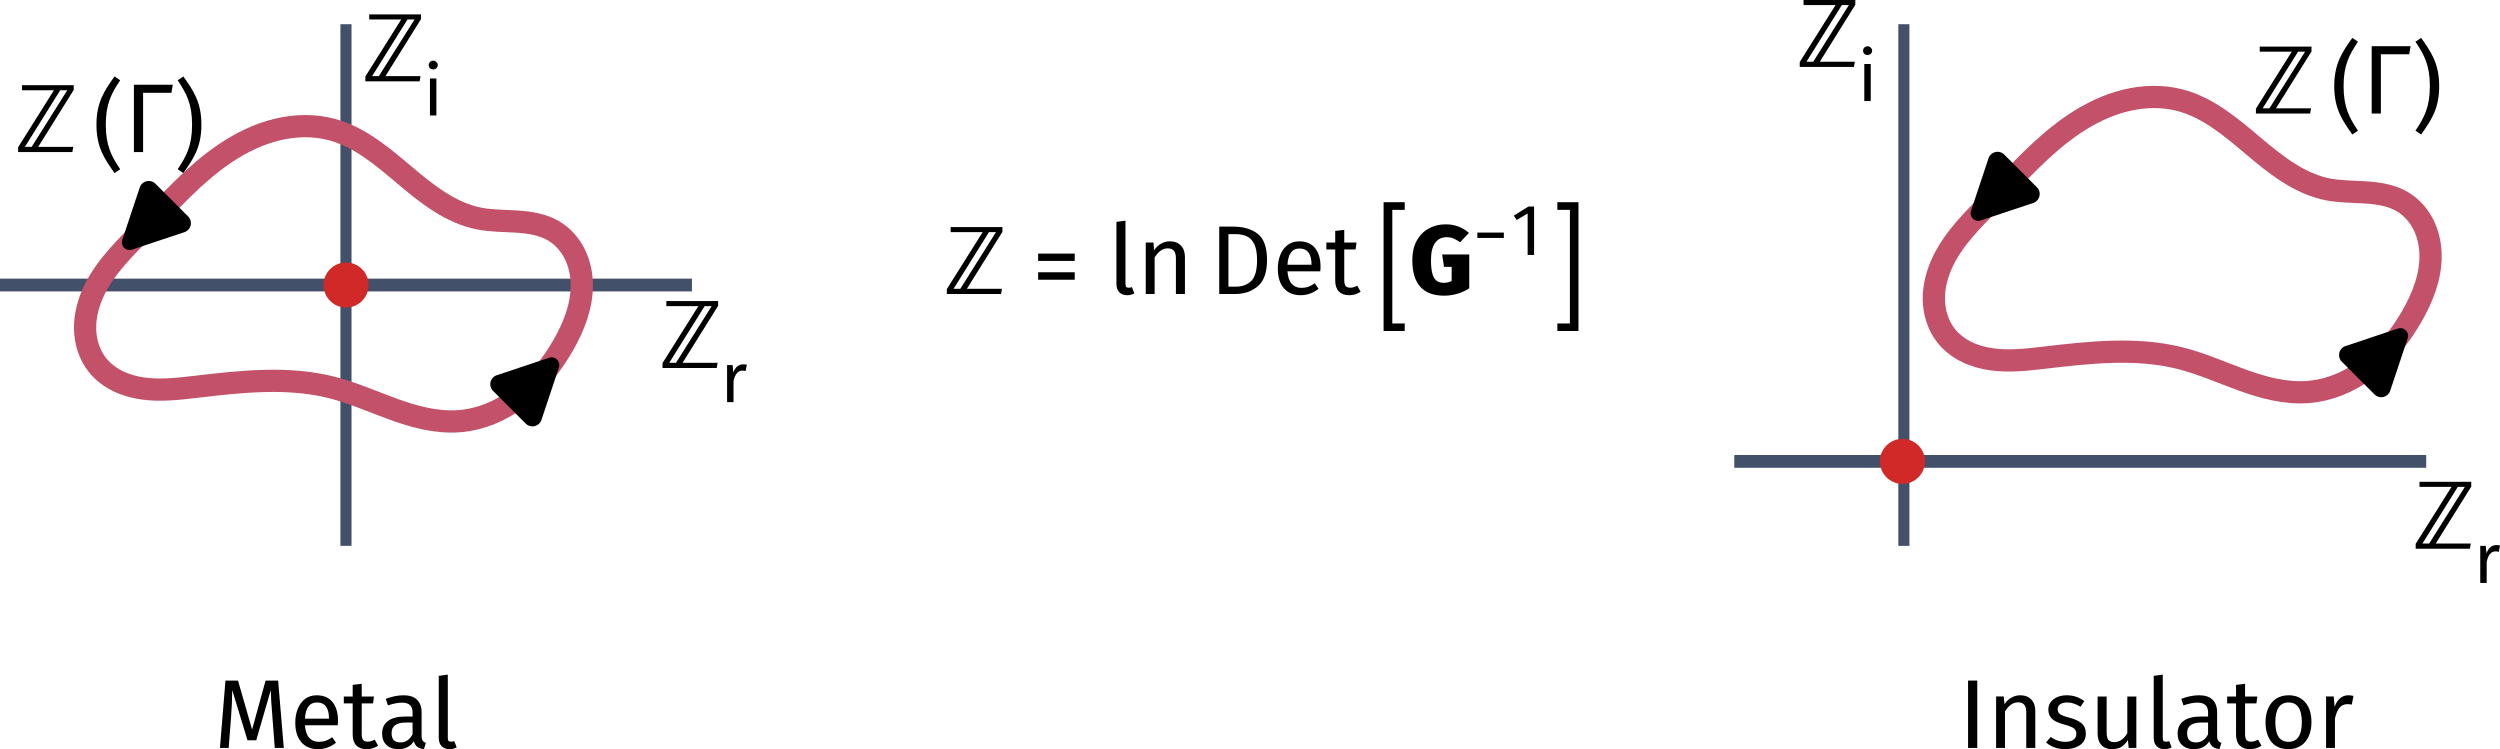 <?xml version="1.0" encoding="UTF-8" standalone="no"?>
<!-- Created with Inkscape (http://www.inkscape.org/) -->

<svg
   width="450.057mm"
   height="134.867mm"
   viewBox="0 0 450.057 134.867"
   version="1.1"
   id="svg5"
   sodipodi:docname="winding.svg"
   inkscape:version="1.2.2 (b0a8486541, 2022-12-01)"
   xmlns:inkscape="http://www.inkscape.org/namespaces/inkscape"
   xmlns:sodipodi="http://sodipodi.sourceforge.net/DTD/sodipodi-0.dtd"
   xmlns="http://www.w3.org/2000/svg"
   xmlns:svg="http://www.w3.org/2000/svg"
   xmlns:ns1="http://www.iki.fi/pav/software/textext/">
  <sodipodi:namedview
     id="namedview7"
     pagecolor="#ffffff"
     bordercolor="#000000"
     borderopacity="0.25"
     inkscape:showpageshadow="2"
     inkscape:pageopacity="0.0"
     inkscape:pagecheckerboard="0"
     inkscape:deskcolor="#d1d1d1"
     inkscape:document-units="mm"
     showgrid="false"
     inkscape:zoom="0.76621965"
     inkscape:cx="687.79233"
     inkscape:cy="106.36637"
     inkscape:window-width="1916"
     inkscape:window-height="1048"
     inkscape:window-x="0"
     inkscape:window-y="28"
     inkscape:window-maximized="1"
     inkscape:current-layer="layer1" />
  <defs
     id="defs2">
    <inkscape:path-effect
       effect="spiro"
       id="path-effect3975"
       is_visible="true"
       lpeversion="1" />
    <inkscape:path-effect
       effect="spiro"
       id="path-effect3971"
       is_visible="true"
       lpeversion="1" />
    <inkscape:path-effect
       effect="spiro"
       id="path-effect3967"
       is_visible="true"
       lpeversion="1" />
    <inkscape:path-effect
       effect="spiro"
       id="path-effect3963"
       is_visible="true"
       lpeversion="1" />
    <inkscape:path-effect
       effect="spiro"
       id="path-effect3959"
       is_visible="true"
       lpeversion="1" />
    <marker
       style="overflow:visible"
       id="RoundedArrow"
       refX="0"
       refY="0"
       orient="auto-start-reverse"
       inkscape:stockid="RoundedArrow"
       markerWidth="12.135"
       markerHeight="11.731"
       viewBox="0 0 6.135 5.93"
       inkscape:isstock="true"
       inkscape:collect="always"
       preserveAspectRatio="xMidYMid">
      <path
         transform="scale(0.7)"
         d="m -0.211,-4.106 6.422,3.211 a 1,1 90 0 1 0,1.789 L -0.211,4.106 A 1.236,1.236 31.717 0 1 -2,3 v -6 a 1.236,1.236 148.283 0 1 1.789,-1.106 z"
         style="fill:context-stroke;fill-rule:evenodd;stroke:none"
         id="path1367" />
    </marker>
    <inkscape:path-effect
       effect="spiro"
       id="path-effect2018"
       is_visible="true"
       lpeversion="1" />
    <inkscape:path-effect
       effect="spiro"
       id="path-effect2014"
       is_visible="true"
       lpeversion="1" />
    <inkscape:path-effect
       effect="spiro"
       id="path-effect385"
       is_visible="true"
       lpeversion="1" />
    <inkscape:path-effect
       effect="spiro"
       id="path-effect247"
       is_visible="true"
       lpeversion="1" />
    <inkscape:path-effect
       effect="spiro"
       id="path-effect247-3"
       is_visible="true"
       lpeversion="1" />
    <marker
       style="overflow:visible"
       id="RoundedArrow-7"
       refX="0"
       refY="0"
       orient="auto-start-reverse"
       inkscape:stockid="RoundedArrow"
       markerWidth="12.135"
       markerHeight="11.731"
       viewBox="0 0 6.135 5.93"
       inkscape:isstock="true"
       inkscape:collect="always"
       preserveAspectRatio="xMidYMid">
      <path
         transform="scale(0.7)"
         d="m -0.211,-4.106 6.422,3.211 a 1,1 90 0 1 0,1.789 L -0.211,4.106 A 1.236,1.236 31.717 0 1 -2,3 v -6 a 1.236,1.236 148.283 0 1 1.789,-1.106 z"
         style="fill:context-stroke;fill-rule:evenodd;stroke:none"
         id="path1367-5" />
    </marker>
    <inkscape:path-effect
       effect="spiro"
       id="path-effect2018-3"
       is_visible="true"
       lpeversion="1" />
    <g
       id="id-56c4f61c-84d6-407d-8269-caf3be7e0ee0-9">
      <g
         id="id-43ce13ea-f78f-4439-87f7-c390433a8e53-1">
        <path
           d="m 5.438,-6.438 v 5.891 H 1.344 V -6.438 Z m 0.547,-0.547 h -5.188 V 0 h 5.188 z m -2.75,4.953 c -0.219,0 -0.406,0.188 -0.406,0.422 0,0.219 0.188,0.406 0.406,0.406 0.25,0 0.422,-0.188 0.422,-0.406 0,-0.234 -0.172,-0.422 -0.422,-0.422 z M 3.438,-5.453 c -0.5,0 -0.906,0.188 -1.25,0.594 l 0.391,0.281 C 2.828,-4.875 3.094,-5 3.406,-5 3.766,-5 4,-4.812 4,-4.484 4,-3.844 2.953,-3.953 2.953,-2.938 v 0.297 H 3.5 V -2.906 c 0,-0.797 1.078,-0.656 1.078,-1.625 0,-0.469 -0.375,-0.922 -1.141,-0.922 z m 0,0"
           id="id-2884ad43-301c-4e9f-8177-dbac6c315a03-2" />
      </g>
      <g
         id="id-39af7ffe-d422-497f-90ca-918c39a3fce0-7">
        <path
           d="M 5.969,-0.531 H 2.391 l 3.625,-5.812 V -6.828 H 0.734 V -6.312 H 4 L 0.344,-0.5 V 0 H 5.875 Z m -4.25,0 H 1.031 L 4.641,-6.312 h 0.719 z m 0,0"
           id="id-e74996a2-1276-4157-8d12-8c6088147db4-0" />
      </g>
      <g
         id="id-057d48f2-0e86-4cc5-8eed-7b9a72f93857-9">
        <path
           d="M 3.891,2.516 H 0.875 V -7.531 H 3.891 Z M 1.281,-7.156 V 2.141 H 3.5 V -7.156 Z m 1.047,3.922 c 0.281,0 0.484,0.078 0.609,0.234 0.125,0.148 0.188,0.344 0.188,0.594 0,0.25 -0.059,0.449 -0.172,0.594 -0.105,0.137 -0.277,0.219 -0.516,0.25 v 0.328 c 0,0.055 -0.023,0.094 -0.062,0.125 C 2.344,-1.078 2.305,-1.062 2.266,-1.062 2.211,-1.062 2.164,-1.078 2.125,-1.109 2.094,-1.141 2.078,-1.18 2.078,-1.234 V -1.844 c 0.25,-0.008 0.422,-0.051 0.516,-0.125 0.094,-0.082 0.141,-0.223 0.141,-0.422 0,-0.156 -0.031,-0.273 -0.094,-0.359 -0.062,-0.094 -0.18,-0.141 -0.344,-0.141 -0.137,0 -0.262,0.027 -0.375,0.078 -0.043,0.012 -0.074,0.016 -0.094,0.016 -0.055,0 -0.094,-0.016 -0.125,-0.047 C 1.672,-2.875 1.656,-2.91 1.656,-2.953 c 0,-0.094 0.066,-0.16 0.203,-0.203 0.145,-0.051 0.301,-0.078 0.469,-0.078 z m -0.062,2.375 c 0.062,0 0.117,0.027 0.172,0.078 0.051,0.043 0.078,0.102 0.078,0.172 0,0.074 -0.027,0.137 -0.078,0.188 -0.055,0.055 -0.109,0.078 -0.172,0.078 -0.074,0 -0.137,-0.023 -0.188,-0.078 -0.043,-0.051 -0.062,-0.113 -0.062,-0.188 0,-0.07 0.02,-0.129 0.062,-0.172 0.051,-0.051 0.113,-0.078 0.188,-0.078 z m 0,0"
           id="id-82ebc7f7-87cc-4912-84a5-9de038537c84-3" />
      </g>
      <g
         id="id-596b4b8c-24e1-4cbf-9d5a-b819878feba2-6">
        <path
           d="M 2.172,-2.094 H 1.406 V 0 h -0.688 v -4.938 h 1.297 c 0.613,0 1.078,0.121 1.391,0.359 0.32,0.23 0.484,0.574 0.484,1.031 0,0.344 -0.09,0.625 -0.266,0.844 -0.18,0.219 -0.445,0.383 -0.797,0.484 L 4.156,0 H 3.344 Z M 2.094,-2.625 c 0.352,0 0.617,-0.07 0.797,-0.219 0.188,-0.145 0.281,-0.379 0.281,-0.703 0,-0.301 -0.094,-0.52 -0.281,-0.656 -0.18,-0.133 -0.469,-0.203 -0.875,-0.203 H 1.406 V -2.625 Z m 0,0"
           id="id-d3950ce6-f6ca-4e13-a3ed-92e3a93a1941-0" />
      </g>
    </g>
    <g
       id="id-355efe60-164b-439a-abbe-ebd776d0fd8c-0">
      <g
         id="id-f123d23d-74a3-4057-8e8b-71158b8ed135-2">
        <path
           d="m 5.438,-6.438 v 5.891 H 1.344 V -6.438 Z m 0.547,-0.547 h -5.188 V 0 h 5.188 z m -2.75,4.953 c -0.219,0 -0.406,0.188 -0.406,0.422 0,0.219 0.188,0.406 0.406,0.406 0.25,0 0.422,-0.188 0.422,-0.406 0,-0.234 -0.172,-0.422 -0.422,-0.422 z M 3.438,-5.453 c -0.5,0 -0.906,0.188 -1.25,0.594 l 0.391,0.281 C 2.828,-4.875 3.094,-5 3.406,-5 3.766,-5 4,-4.812 4,-4.484 4,-3.844 2.953,-3.953 2.953,-2.938 v 0.297 H 3.5 V -2.906 c 0,-0.797 1.078,-0.656 1.078,-1.625 0,-0.469 -0.375,-0.922 -1.141,-0.922 z m 0,0"
           id="id-81531e48-7dcc-4837-af6c-9a3ce7effa02-3" />
      </g>
      <g
         id="id-af4fec29-3a7c-4370-8f04-0e1531cc47e0-7">
        <path
           d="M 5.969,-0.531 H 2.391 l 3.625,-5.812 V -6.828 H 0.734 V -6.312 H 4 L 0.344,-0.5 V 0 H 5.875 Z m -4.25,0 H 1.031 L 4.641,-6.312 h 0.719 z m 0,0"
           id="id-0be4d191-3e27-4596-a527-7af337cc7d68-5" />
      </g>
      <g
         id="id-0d839cfc-f434-4e41-89af-b9dbc7dbf598-9">
        <path
           d="M 3.891,2.516 H 0.875 V -7.531 H 3.891 Z M 1.281,-7.156 V 2.141 H 3.5 V -7.156 Z m 1.047,3.922 c 0.281,0 0.484,0.078 0.609,0.234 0.125,0.148 0.188,0.344 0.188,0.594 0,0.25 -0.059,0.449 -0.172,0.594 -0.105,0.137 -0.277,0.219 -0.516,0.25 v 0.328 c 0,0.055 -0.023,0.094 -0.062,0.125 C 2.344,-1.078 2.305,-1.062 2.266,-1.062 2.211,-1.062 2.164,-1.078 2.125,-1.109 2.094,-1.141 2.078,-1.18 2.078,-1.234 V -1.844 c 0.25,-0.008 0.422,-0.051 0.516,-0.125 0.094,-0.082 0.141,-0.223 0.141,-0.422 0,-0.156 -0.031,-0.273 -0.094,-0.359 -0.062,-0.094 -0.18,-0.141 -0.344,-0.141 -0.137,0 -0.262,0.027 -0.375,0.078 -0.043,0.012 -0.074,0.016 -0.094,0.016 -0.055,0 -0.094,-0.016 -0.125,-0.047 C 1.672,-2.875 1.656,-2.91 1.656,-2.953 c 0,-0.094 0.066,-0.16 0.203,-0.203 0.145,-0.051 0.301,-0.078 0.469,-0.078 z m -0.062,2.375 c 0.062,0 0.117,0.027 0.172,0.078 0.051,0.043 0.078,0.102 0.078,0.172 0,0.074 -0.027,0.137 -0.078,0.188 -0.055,0.055 -0.109,0.078 -0.172,0.078 -0.074,0 -0.137,-0.023 -0.188,-0.078 -0.043,-0.051 -0.062,-0.113 -0.062,-0.188 0,-0.07 0.02,-0.129 0.062,-0.172 0.051,-0.051 0.113,-0.078 0.188,-0.078 z m 0,0"
           id="id-cf4c291b-bb32-410b-927b-92da350a8a58-2" />
      </g>
      <g
         id="id-7c03e4ad-d9e5-49f0-b320-3e11db7260bf-2">
        <path
           d="m 1.406,0 h -0.688 v -4.938 h 0.688 z m 0,0"
           id="id-60a0a26c-0423-4edd-a23c-31281755ee16-8" />
      </g>
    </g>
    <inkscape:path-effect
       effect="spiro"
       id="path-effect2014-9"
       is_visible="true"
       lpeversion="1" />
    <inkscape:path-effect
       effect="spiro"
       id="path-effect2018-4"
       is_visible="true"
       lpeversion="1" />
    <inkscape:path-effect
       effect="spiro"
       id="path-effect2018-3-5"
       is_visible="true"
       lpeversion="1" />
    <inkscape:path-effect
       effect="spiro"
       id="path-effect2014-1"
       is_visible="true"
       lpeversion="1" />
    <marker
       style="overflow:visible"
       id="RoundedArrow-0"
       refX="0"
       refY="0"
       orient="auto-start-reverse"
       inkscape:stockid="RoundedArrow"
       markerWidth="12.135"
       markerHeight="11.731"
       viewBox="0 0 6.135 5.93"
       inkscape:isstock="true"
       inkscape:collect="always"
       preserveAspectRatio="xMidYMid">
      <path
         transform="scale(0.7)"
         d="m -0.211,-4.106 6.422,3.211 a 1,1 90 0 1 0,1.789 L -0.211,4.106 A 1.236,1.236 31.717 0 1 -2,3 v -6 a 1.236,1.236 148.283 0 1 1.789,-1.106 z"
         style="fill:context-stroke;fill-rule:evenodd;stroke:none"
         id="path1367-6" />
    </marker>
    <inkscape:path-effect
       effect="spiro"
       id="path-effect2018-32"
       is_visible="true"
       lpeversion="1" />
    <marker
       style="overflow:visible"
       id="RoundedArrow-7-0"
       refX="0"
       refY="0"
       orient="auto-start-reverse"
       inkscape:stockid="RoundedArrow"
       markerWidth="12.135"
       markerHeight="11.731"
       viewBox="0 0 6.135 5.93"
       inkscape:isstock="true"
       inkscape:collect="always"
       preserveAspectRatio="xMidYMid">
      <path
         transform="scale(0.7)"
         d="m -0.211,-4.106 6.422,3.211 a 1,1 90 0 1 0,1.789 L -0.211,4.106 A 1.236,1.236 31.717 0 1 -2,3 v -6 a 1.236,1.236 148.283 0 1 1.789,-1.106 z"
         style="fill:context-stroke;fill-rule:evenodd;stroke:none"
         id="path1367-5-6" />
    </marker>
    <inkscape:path-effect
       effect="spiro"
       id="path-effect2018-3-1"
       is_visible="true"
       lpeversion="1" />
    <g
       id="id-159b3cc2-f504-44e5-9525-6716b799bd56-6">
      <g
         id="id-8840f24e-0d2b-43ce-885d-556e7d689734-9">
        <path
           d="m 5.438,-6.438 v 5.891 H 1.344 V -6.438 Z m 0.547,-0.547 h -5.188 V 0 h 5.188 z m -2.75,4.953 c -0.219,0 -0.406,0.188 -0.406,0.422 0,0.219 0.188,0.406 0.406,0.406 0.25,0 0.422,-0.188 0.422,-0.406 0,-0.234 -0.172,-0.422 -0.422,-0.422 z M 3.438,-5.453 c -0.5,0 -0.906,0.188 -1.25,0.594 l 0.391,0.281 C 2.828,-4.875 3.094,-5 3.406,-5 3.766,-5 4,-4.812 4,-4.484 4,-3.844 2.953,-3.953 2.953,-2.938 v 0.297 H 3.5 V -2.906 c 0,-0.797 1.078,-0.656 1.078,-1.625 0,-0.469 -0.375,-0.922 -1.141,-0.922 z m 0,0"
           id="id-9bd48d37-892c-4d29-8993-d4e4dc203510-3" />
      </g>
      <g
         id="id-5b7e9175-7ed6-4644-acd8-6ae6813b3b95-7">
        <path
           d="M 5.969,-0.531 H 2.391 l 3.625,-5.812 V -6.828 H 0.734 V -6.312 H 4 L 0.344,-0.5 V 0 H 5.875 Z m -4.25,0 H 1.031 L 4.641,-6.312 h 0.719 z m 0,0"
           id="id-81106954-b2fc-4e21-a7d4-a89eb16ce792-4" />
      </g>
      <g
         id="id-43184c47-2895-4f12-afae-2b8a68d906bf-5">
        <path
           d="m 2.25,-7.719 c -0.969,1.375 -1.844,2.562 -1.844,4.922 0,2.375 0.875,3.547 1.844,4.938 L 2.828,1.75 C 1.938,0.422 1.359,-0.656 1.359,-2.797 1.359,-4.938 1.938,-6 2.828,-7.328 Z m 0,0"
           id="id-e792dad6-a942-45f5-a2ea-fc3031e910c6-2" />
      </g>
      <g
         id="id-e67cf6c2-65b2-496e-9279-664f833ae443-5">
        <path
           d="M 4.969,-6.875 H 1 V 0 h 0.938 v -6.047 h 2.891 z m 0,0"
           id="id-66283aaf-2c2e-4559-8de8-fc3e39b1bfb8-4" />
      </g>
      <g
         id="id-e2a604a9-8cfb-4b19-9f17-6feea1a01a1f-7">
        <path
           d="M 0.984,-7.719 0.406,-7.328 C 1.297,-6 1.875,-4.938 1.875,-2.797 1.875,-0.656 1.297,0.422 0.406,1.75 l 0.578,0.391 c 0.969,-1.391 1.844,-2.562 1.844,-4.938 0,-2.359 -0.875,-3.547 -1.844,-4.922 z m 0,0"
           id="id-665c4b1b-0226-429a-88d6-2c25fc283925-4" />
      </g>
    </g>
    <g
       id="id-b519586b-1900-4557-b915-a87baf079c34-9">
      <g
         id="id-4660b06a-0f4b-43be-9b0d-02c1776d0427-2">
        <path
           d="m 5.438,-6.438 v 5.891 H 1.344 V -6.438 Z m 0.547,-0.547 h -5.188 V 0 h 5.188 z m -2.75,4.953 c -0.219,0 -0.406,0.188 -0.406,0.422 0,0.219 0.188,0.406 0.406,0.406 0.25,0 0.422,-0.188 0.422,-0.406 0,-0.234 -0.172,-0.422 -0.422,-0.422 z M 3.438,-5.453 c -0.5,0 -0.906,0.188 -1.25,0.594 l 0.391,0.281 C 2.828,-4.875 3.094,-5 3.406,-5 3.766,-5 4,-4.812 4,-4.484 4,-3.844 2.953,-3.953 2.953,-2.938 v 0.297 H 3.5 V -2.906 c 0,-0.797 1.078,-0.656 1.078,-1.625 0,-0.469 -0.375,-0.922 -1.141,-0.922 z m 0,0"
           id="id-1c6f345a-fdc2-4d25-b705-630ae25ca5a7-0" />
      </g>
      <g
         id="id-5bb74ae8-84d0-4a90-b16b-537d668fcc8c-6">
        <path
           d="M 5.969,-0.531 H 2.391 l 3.625,-5.812 V -6.828 H 0.734 V -6.312 H 4 L 0.344,-0.5 V 0 H 5.875 Z m -4.25,0 H 1.031 L 4.641,-6.312 h 0.719 z m 0,0"
           id="id-19ada709-acab-47b0-93e1-813409028424-8" />
      </g>
      <g
         id="id-ce37a74e-9748-42e0-89c9-a2215b139c3c-9">
        <path
           d="M 3.891,2.516 H 0.875 V -7.531 H 3.891 Z M 1.281,-7.156 V 2.141 H 3.5 V -7.156 Z m 1.047,3.922 c 0.281,0 0.484,0.078 0.609,0.234 0.125,0.148 0.188,0.344 0.188,0.594 0,0.25 -0.059,0.449 -0.172,0.594 -0.105,0.137 -0.277,0.219 -0.516,0.25 v 0.328 c 0,0.055 -0.023,0.094 -0.062,0.125 C 2.344,-1.078 2.305,-1.062 2.266,-1.062 2.211,-1.062 2.164,-1.078 2.125,-1.109 2.094,-1.141 2.078,-1.18 2.078,-1.234 V -1.844 c 0.25,-0.008 0.422,-0.051 0.516,-0.125 0.094,-0.082 0.141,-0.223 0.141,-0.422 0,-0.156 -0.031,-0.273 -0.094,-0.359 -0.062,-0.094 -0.18,-0.141 -0.344,-0.141 -0.137,0 -0.262,0.027 -0.375,0.078 -0.043,0.012 -0.074,0.016 -0.094,0.016 -0.055,0 -0.094,-0.016 -0.125,-0.047 C 1.672,-2.875 1.656,-2.91 1.656,-2.953 c 0,-0.094 0.066,-0.16 0.203,-0.203 0.145,-0.051 0.301,-0.078 0.469,-0.078 z m -0.062,2.375 c 0.062,0 0.117,0.027 0.172,0.078 0.051,0.043 0.078,0.102 0.078,0.172 0,0.074 -0.027,0.137 -0.078,0.188 -0.055,0.055 -0.109,0.078 -0.172,0.078 -0.074,0 -0.137,-0.023 -0.188,-0.078 -0.043,-0.051 -0.062,-0.113 -0.062,-0.188 0,-0.07 0.02,-0.129 0.062,-0.172 0.051,-0.051 0.113,-0.078 0.188,-0.078 z m 0,0"
           id="id-6da78495-de4e-4256-8549-518f4fbe7e01-2" />
      </g>
      <g
         id="id-9d424b81-0029-4700-9b25-0231e5eb32ac-6">
        <path
           d="m 2.297,-3.859 c 0.133,0 0.258,0.012 0.375,0.031 l -0.125,0.656 C 2.43,-3.203 2.32,-3.219 2.219,-3.219 c -0.23,0 -0.418,0.09 -0.562,0.266 C 1.508,-2.785 1.395,-2.52 1.312,-2.156 V 0 H 0.656 v -3.781 h 0.562 l 0.078,0.766 c 0.094,-0.281 0.223,-0.488 0.391,-0.625 0.176,-0.145 0.379,-0.219 0.609,-0.219 z m 0,0"
           id="id-eb082f33-4f3f-47c4-b469-d28439e68159-6" />
      </g>
    </g>
  </defs>
  <g
     inkscape:label="Layer 1"
     inkscape:groupmode="layer"
     id="layer1"
     transform="translate(41.768,-59.9)">
    <path
       style="fill:none;stroke:#425169;stroke-width:2"
       d="m 20.514,64.258 v 93.907"
       id="path245"
       inkscape:path-effect="#path-effect247"
       inkscape:original-d="m 20.514472,64.25788 c 2.65e-4,31.302496 0,93.9067 0,93.9067" />
    <path
       style="fill:none;stroke:#425169;stroke-width:2.303"
       d="M -41.768,111.211 H 82.797"
       id="path245-6"
       inkscape:path-effect="#path-effect247-3"
       inkscape:original-d="m -41.767755,111.21123 c 41.52182981,-2.7e-4 124.564454,0 124.564454,0" />
    <path
       style="fill:none;stroke:#c35169;stroke-width:4;stroke-dasharray:none;stroke-opacity:1"
       d="m -15.932,101.143 c -3.305,3.394 -6.81,6.751 -8.871,11.016 -1.03,2.133 -1.674,4.479 -1.648,6.847 0.027,2.368 0.753,4.759 2.229,6.611 0.981,1.232 2.27,2.203 3.685,2.896 1.415,0.692 2.954,1.111 4.514,1.328 3.12,0.434 6.29,0.071 9.418,-0.294 8.19,-0.957 16.598,-1.92 24.589,0.11 3.848,0.978 7.486,2.625 11.222,3.968 3.736,1.343 7.673,2.394 11.633,2.102 4.022,-0.297 7.873,-1.993 11.056,-4.47 3.183,-2.477 5.724,-5.71 7.729,-9.209 1.902,-3.319 3.367,-7.012 3.343,-10.837 -0.012,-1.913 -0.405,-3.834 -1.252,-5.549 -0.847,-1.715 -2.157,-3.216 -3.803,-4.189 -1.973,-1.166 -4.314,-1.532 -6.601,-1.681 -2.287,-0.149 -4.599,-0.106 -6.847,-0.55 -5.106,-1.01 -9.367,-4.408 -13.345,-7.765 -3.978,-3.357 -8.081,-6.882 -13.105,-8.244 -3.252,-0.881 -6.729,-0.786 -9.999,0.022 -3.271,0.808 -6.344,2.311 -9.147,4.181 -5.605,3.74 -10.098,8.88 -14.799,13.707 z"
       id="path2012"
       inkscape:path-effect="#path-effect2014"
       inkscape:original-d="m -15.931792,101.14342 c -11.315372,5.96992 -5.526594,16.31689 -8.290287,24.47495 -2.763694,8.15805 11.745114,2.61967 17.6172749,3.92911 5.87215993,1.30944 16.393025,0.0739 24.5891391,0.11041 8.196117,0.0365 15.236725,4.04713 22.85469,6.07031 7.617965,2.02317 12.523692,-9.11945 18.785141,-13.67958 C 65.885615,117.4885 58.482915,108.3317 57.911891,101.47284 57.34087,94.613979 48.946506,99.985616 44.463417,99.241608 39.980328,98.497599 26.830425,88.569364 18.013532,83.232845 9.196639,77.896327 -4.6164201,95.173488 -15.931792,101.14342 Z" />
    <path
       style="fill:none;stroke:#535169;stroke-width:1;stroke-dasharray:none;stroke-opacity:1;marker-end:url(#RoundedArrow)"
       d="m -10.884,95.967 -1.915,1.915"
       id="path2016"
       inkscape:path-effect="#path-effect2018"
       inkscape:original-d="m -10.884152,95.967173 c -4.406148,4.405777 -1.91527,1.915272 -1.91527,1.915272"
       sodipodi:nodetypes="cc" />
    <path
       style="fill:none;stroke:#535169;stroke-width:1;stroke-dasharray:none;stroke-opacity:1;marker-end:url(#RoundedArrow-7)"
       d="m 49.98,133.173 1.915,-1.915"
       id="path2016-5"
       inkscape:path-effect="#path-effect2018-3"
       inkscape:original-d="m 49.979748,133.17307 c 4.406148,-4.40578 1.91527,-1.91527 1.91527,-1.91527"
       sodipodi:nodetypes="cc" />
    <path
       style="fill:none;stroke:#c35169;stroke-width:4;stroke-dasharray:none;stroke-opacity:1"
       d="m 316.889,95.89 c -3.305,3.394 -6.81,6.751 -8.871,11.016 -1.03,2.133 -1.674,4.479 -1.648,6.847 0.027,2.368 0.753,4.759 2.229,6.611 0.981,1.232 2.27,2.203 3.685,2.896 1.415,0.692 2.954,1.111 4.514,1.328 3.12,0.434 6.29,0.071 9.418,-0.294 8.19,-0.957 16.598,-1.92 24.589,0.11 3.848,0.978 7.486,2.625 11.222,3.968 3.736,1.343 7.673,2.394 11.633,2.102 4.022,-0.297 7.873,-1.993 11.056,-4.47 3.183,-2.477 5.724,-5.71 7.729,-9.209 1.902,-3.319 3.367,-7.012 3.343,-10.837 -0.012,-1.913 -0.405,-3.834 -1.252,-5.549 -0.847,-1.715 -2.157,-3.216 -3.803,-4.189 -1.973,-1.166 -4.314,-1.532 -6.601,-1.681 -2.287,-0.149 -4.599,-0.106 -6.847,-0.55 -5.106,-1.01 -9.367,-4.408 -13.345,-7.765 -3.978,-3.357 -8.081,-6.882 -13.105,-8.244 -3.252,-0.881 -6.729,-0.786 -9.999,0.022 -3.271,0.808 -6.344,2.311 -9.147,4.181 -5.605,3.74 -10.098,8.88 -14.799,13.707 z"
       id="path2012-5"
       inkscape:path-effect="#path-effect2014-1"
       inkscape:original-d="m 316.88924,95.889645 c -11.31537,5.969915 -5.5266,16.316885 -8.29029,24.474945 -2.76369,8.15805 11.74511,2.61967 17.61728,3.92911 5.87216,1.30944 16.39302,0.0739 24.58913,0.11041 8.19612,0.0365 15.23673,4.04713 22.85469,6.07031 7.61797,2.02317 12.5237,-9.11945 18.78515,-13.67958 6.26145,-4.56012 -1.14126,-13.71692 -1.71228,-20.575775 -0.57102,-6.858861 -8.96538,-1.487224 -13.44847,-2.231232 -4.48309,-0.744009 -17.633,-10.672244 -26.44989,-16.008763 -8.81689,-5.336518 -22.62995,11.940643 -33.94532,17.910575 z" />
    <path
       style="fill:none;stroke:#535169;stroke-width:1;stroke-dasharray:none;stroke-opacity:1;marker-end:url(#RoundedArrow-0)"
       d="m 321.937,90.713 -1.915,1.915"
       id="path2016-54"
       inkscape:path-effect="#path-effect2018-32"
       inkscape:original-d="m 321.93688,90.713398 c -4.40615,4.405777 -1.91527,1.915272 -1.91527,1.915272"
       sodipodi:nodetypes="cc" />
    <path
       style="fill:none;stroke:#535169;stroke-width:1;stroke-dasharray:none;stroke-opacity:1;marker-end:url(#RoundedArrow-7-0)"
       d="m 382.801,127.919 1.915,-1.915"
       id="path2016-5-7"
       inkscape:path-effect="#path-effect2018-3-1"
       inkscape:original-d="m 382.80078,127.91929 c 4.40615,-4.40578 1.91527,-1.91527 1.91527,-1.91527"
       sodipodi:nodetypes="cc" />
    <path
       style="fill:none;stroke:#425169;stroke-width:2"
       d="m 300.973,64.258 v 93.907"
       id="path3833"
       inkscape:path-effect="#path-effect3959"
       inkscape:original-d="m 300.97293,64.25788 c 2.7e-4,31.302496 0,93.9067 0,93.9067" />
    <path
       style="fill:none;stroke:#425169;stroke-width:2.303"
       d="M 270.441,142.961 H 395.005"
       id="path3835"
       inkscape:path-effect="#path-effect3963"
       inkscape:original-d="m 270.44069,142.96125 c 41.52186,-2.7e-4 124.56453,0 124.56453,0" />
    <g
       transform="matrix(1.764,0,0,1.764,24.011,62.495)"
       ns1:version="1.8.2"
       ns1:texconverter="xelatex"
       ns1:pdfconverter="inkscape"
       ns1:text="$\\mathbb{Z}_\\text{i}$"
       ns1:preamble="/home/kirito/.config/textext/beamer_preamble.tex"
       ns1:scale="5.0"
       ns1:alignment="middle center"
       ns1:stroke-to-path="0"
       ns1:jacobian_sqrt="1.76389"
       id="g2575-6">
      <defs
         id="id-e62ab5e7-2aca-43bd-8478-e19fe94de9a2">
        <g
           id="id-1da990e1-4f4d-467b-8baa-29056ee1b981">
          <g
             id="id-bfa552cd-622f-42e5-99e2-6667fe8ad6bb">
            <path
               d="m 5.438,-6.438 v 5.891 H 1.344 V -6.438 Z m 0.547,-0.547 h -5.188 V 0 h 5.188 z m -2.75,4.953 c -0.219,0 -0.406,0.188 -0.406,0.422 0,0.219 0.188,0.406 0.406,0.406 0.25,0 0.422,-0.188 0.422,-0.406 0,-0.234 -0.172,-0.422 -0.422,-0.422 z M 3.438,-5.453 c -0.5,0 -0.906,0.188 -1.25,0.594 l 0.391,0.281 C 2.828,-4.875 3.094,-5 3.406,-5 3.766,-5 4,-4.812 4,-4.484 4,-3.844 2.953,-3.953 2.953,-2.938 v 0.297 H 3.5 V -2.906 c 0,-0.797 1.078,-0.656 1.078,-1.625 0,-0.469 -0.375,-0.922 -1.141,-0.922 z m 0,0"
               id="id-8165fb89-090a-4c53-ba30-adeeb67292ac" />
          </g>
          <g
             id="id-5bcf0924-71c3-4241-a39a-9a20c1b9ec1e">
            <path
               d="M 5.969,-0.531 H 2.391 l 3.625,-5.812 V -6.828 H 0.734 V -6.312 H 4 L 0.344,-0.5 V 0 H 5.875 Z m -4.25,0 H 1.031 L 4.641,-6.312 h 0.719 z m 0,0"
               id="id-6fceff61-b74c-46b5-9b32-a5944226f145" />
          </g>
          <g
             id="id-961353a9-0722-40a8-a3c5-0d426acb0f90">
            <path
               d="M 3.891,2.516 H 0.875 V -7.531 H 3.891 Z M 1.281,-7.156 V 2.141 H 3.5 V -7.156 Z m 1.047,3.922 c 0.281,0 0.484,0.078 0.609,0.234 0.125,0.148 0.188,0.344 0.188,0.594 0,0.25 -0.059,0.449 -0.172,0.594 -0.105,0.137 -0.277,0.219 -0.516,0.25 v 0.328 c 0,0.055 -0.023,0.094 -0.062,0.125 C 2.344,-1.078 2.305,-1.062 2.266,-1.062 2.211,-1.062 2.164,-1.078 2.125,-1.109 2.094,-1.141 2.078,-1.18 2.078,-1.234 V -1.844 c 0.25,-0.008 0.422,-0.051 0.516,-0.125 0.094,-0.082 0.141,-0.223 0.141,-0.422 0,-0.156 -0.031,-0.273 -0.094,-0.359 -0.062,-0.094 -0.18,-0.141 -0.344,-0.141 -0.137,0 -0.262,0.027 -0.375,0.078 -0.043,0.012 -0.074,0.016 -0.094,0.016 -0.055,0 -0.094,-0.016 -0.125,-0.047 C 1.672,-2.875 1.656,-2.91 1.656,-2.953 c 0,-0.094 0.066,-0.16 0.203,-0.203 0.145,-0.051 0.301,-0.078 0.469,-0.078 z m -0.062,2.375 c 0.062,0 0.117,0.027 0.172,0.078 0.051,0.043 0.078,0.102 0.078,0.172 0,0.074 -0.027,0.137 -0.078,0.188 -0.055,0.055 -0.109,0.078 -0.172,0.078 -0.074,0 -0.137,-0.023 -0.188,-0.078 -0.043,-0.051 -0.062,-0.113 -0.062,-0.188 0,-0.07 0.02,-0.129 0.062,-0.172 0.051,-0.051 0.113,-0.078 0.188,-0.078 z m 0,0"
               id="id-12550483-1cc3-4b2c-8c57-e40580010004" />
          </g>
          <g
             id="id-bfe27741-559b-4423-9cfc-0b3dd962caf5">
            <path
               d="m 0.984,-5.594 c 0.133,0 0.242,0.047 0.328,0.141 0.094,0.086 0.141,0.188 0.141,0.312 0,0.125 -0.047,0.23 -0.141,0.312 -0.086,0.086 -0.195,0.125 -0.328,0.125 -0.137,0 -0.246,-0.039 -0.328,-0.125 -0.086,-0.082 -0.125,-0.188 -0.125,-0.312 0,-0.125 0.039,-0.227 0.125,-0.312 0.082,-0.094 0.191,-0.141 0.328,-0.141 z M 1.312,0 H 0.656 V -3.781 H 1.312 Z m 0,0"
               id="id-de5bded2-7059-43a7-a589-47eb1d46bc42" />
          </g>
        </g>
      </defs>
      <g
         fill="#000000"
         fill-opacity="1"
         id="id-f6dd1cb0-0476-4205-9551-dbd0cd75dea0"
         transform="translate(-149.056,-127.937)">
        <g
           transform="translate(148.712,134.765)"
           id="g5001">
          <path
             d="M 5.969,-0.531 H 2.391 l 3.625,-5.812 V -6.828 H 0.734 V -6.312 H 4 L 0.344,-0.5 V 0 H 5.875 Z m -4.25,0 H 1.031 L 4.641,-6.312 h 0.719 z m 0,0"
             id="id-08db79e9-1ee0-498d-b9f3-6ac21ce01a61" />
        </g>
      </g>
      <g
         fill="#000000"
         fill-opacity="1"
         id="id-0de29018-c71d-45bc-9653-b7f1070e59ea"
         transform="translate(-149.056,-127.937)">
        <g
           transform="translate(154.989,138.252)"
           id="g5005">
          <path
             d="m 0.984,-5.594 c 0.133,0 0.242,0.047 0.328,0.141 0.094,0.086 0.141,0.188 0.141,0.312 0,0.125 -0.047,0.23 -0.141,0.312 -0.086,0.086 -0.195,0.125 -0.328,0.125 -0.137,0 -0.246,-0.039 -0.328,-0.125 -0.086,-0.082 -0.125,-0.188 -0.125,-0.312 0,-0.125 0.039,-0.227 0.125,-0.312 0.082,-0.094 0.191,-0.141 0.328,-0.141 z M 1.312,0 H 0.656 V -3.781 H 1.312 Z m 0,0"
             id="id-eccfef2d-38c9-4ca0-b69a-0ba9518fcaed" />
        </g>
      </g>
    </g>
    <g
       transform="matrix(1.764,0,0,1.764,-38.502,73.662)"
       ns1:version="1.8.2"
       ns1:texconverter="xelatex"
       ns1:pdfconverter="inkscape"
       ns1:text="$\\mathbb{Z}\\left(\\Gamma\\right)$"
       ns1:preamble="/home/kirito/.config/textext/beamer_preamble.tex"
       ns1:scale="5.0"
       ns1:alignment="middle center"
       ns1:stroke-to-path="0"
       ns1:jacobian_sqrt="1.76389"
       id="g2575-6-9">
      <defs
         id="id-0e273fc0-0dde-4dd0-9d18-c3d05dff7829">
        <g
           id="id-277db358-082c-470b-91d1-47cbbf49eb92">
          <g
             id="id-0c603b03-74db-4dea-96b7-ad710462c730">
            <path
               d="m 5.438,-6.438 v 5.891 H 1.344 V -6.438 Z m 0.547,-0.547 h -5.188 V 0 h 5.188 z m -2.75,4.953 c -0.219,0 -0.406,0.188 -0.406,0.422 0,0.219 0.188,0.406 0.406,0.406 0.25,0 0.422,-0.188 0.422,-0.406 0,-0.234 -0.172,-0.422 -0.422,-0.422 z M 3.438,-5.453 c -0.5,0 -0.906,0.188 -1.25,0.594 l 0.391,0.281 C 2.828,-4.875 3.094,-5 3.406,-5 3.766,-5 4,-4.812 4,-4.484 4,-3.844 2.953,-3.953 2.953,-2.938 v 0.297 H 3.5 V -2.906 c 0,-0.797 1.078,-0.656 1.078,-1.625 0,-0.469 -0.375,-0.922 -1.141,-0.922 z m 0,0"
               id="id-50ff0ccf-a735-4f7d-a545-d481f85b651d" />
          </g>
          <g
             id="id-3bdf61a5-defd-4038-b949-68e456be00c9">
            <path
               d="M 5.969,-0.531 H 2.391 l 3.625,-5.812 V -6.828 H 0.734 V -6.312 H 4 L 0.344,-0.5 V 0 H 5.875 Z m -4.25,0 H 1.031 L 4.641,-6.312 h 0.719 z m 0,0"
               id="id-99c9f50b-fca6-41c9-be94-d40d59dec9d6" />
          </g>
          <g
             id="id-76c3900d-dc26-4534-825f-4b8392b63c89">
            <path
               d="m 2.25,-7.719 c -0.969,1.375 -1.844,2.562 -1.844,4.922 0,2.375 0.875,3.547 1.844,4.938 L 2.828,1.75 C 1.938,0.422 1.359,-0.656 1.359,-2.797 1.359,-4.938 1.938,-6 2.828,-7.328 Z m 0,0"
               id="id-2d13897d-b0da-41ff-a29c-437e35b126ea" />
          </g>
          <g
             id="id-221c8645-0e29-45db-bcae-918eca673d7a">
            <path
               d="M 4.969,-6.875 H 1 V 0 h 0.938 v -6.047 h 2.891 z m 0,0"
               id="id-ab4d5ac6-f242-4884-b91b-38796e90060c" />
          </g>
          <g
             id="id-9d840eff-8a80-45cb-a0fd-60575d36e116">
            <path
               d="M 0.984,-7.719 0.406,-7.328 C 1.297,-6 1.875,-4.938 1.875,-2.797 1.875,-0.656 1.297,0.422 0.406,1.75 l 0.578,0.391 c 0.969,-1.391 1.844,-2.562 1.844,-4.938 0,-2.359 -0.875,-3.547 -1.844,-4.922 z m 0,0"
               id="id-1c748412-9f01-4acd-9e68-574f0cb95df3" />
          </g>
        </g>
      </defs>
      <g
         fill="#000000"
         fill-opacity="1"
         id="id-da011fdf-d41b-426c-85ba-6ce497038b93"
         transform="translate(-149.056,-127.046)">
        <g
           transform="translate(148.712,134.765)"
           id="g5404">
          <path
             d="M 5.969,-0.531 H 2.391 l 3.625,-5.812 V -6.828 H 0.734 V -6.312 H 4 L 0.344,-0.5 V 0 H 5.875 Z m -4.25,0 H 1.031 L 4.641,-6.312 h 0.719 z m 0,0"
             id="id-d1807dc1-76af-44ce-972f-79e0662702ff" />
        </g>
      </g>
      <g
         fill="#000000"
         fill-opacity="1"
         id="id-9b1d17fa-cd46-4057-936f-a49fbbe9af89"
         transform="translate(-149.056,-127.046)">
        <g
           transform="translate(156.642,134.765)"
           id="g5408">
          <path
             d="m 2.25,-7.719 c -0.969,1.375 -1.844,2.562 -1.844,4.922 0,2.375 0.875,3.547 1.844,4.938 L 2.828,1.75 C 1.938,0.422 1.359,-0.656 1.359,-2.797 1.359,-4.938 1.938,-6 2.828,-7.328 Z m 0,0"
             id="id-143a1d0a-47f2-40a4-99b8-aad1542e4ac4" />
        </g>
        <g
           transform="translate(159.87,134.765)"
           id="g5411">
          <path
             d="M 4.969,-6.875 H 1 V 0 h 0.938 v -6.047 h 2.891 z m 0,0"
             id="id-3e5849a1-20c0-4074-98fc-4df4b0769a71" />
        </g>
        <g
           transform="translate(164.931,134.765)"
           id="g5414">
          <path
             d="M 0.984,-7.719 0.406,-7.328 C 1.297,-6 1.875,-4.938 1.875,-2.797 1.875,-0.656 1.297,0.422 0.406,1.75 l 0.578,0.391 c 0.969,-1.391 1.844,-2.562 1.844,-4.938 0,-2.359 -0.875,-3.547 -1.844,-4.922 z m 0,0"
             id="id-ef1f3102-7139-4021-b36c-d94cdbfcac67" />
        </g>
      </g>
    </g>
    <g
       transform="matrix(1.764,0,0,1.764,77.502,114.099)"
       ns1:version="1.8.2"
       ns1:texconverter="xelatex"
       ns1:pdfconverter="inkscape"
       ns1:text="$\\mathbb{Z}_\\text{r}$"
       ns1:preamble="/home/kirito/.config/textext/beamer_preamble.tex"
       ns1:scale="5.0"
       ns1:alignment="middle center"
       ns1:stroke-to-path="0"
       ns1:jacobian_sqrt="1.76389"
       id="g2575">
      <defs
         id="id-f46c9a50-c4da-4074-a39e-faa0d545aa34">
        <g
           id="id-b519586b-1900-4557-b915-a87baf079c34">
          <g
             id="id-4660b06a-0f4b-43be-9b0d-02c1776d0427">
            <path
               d="m 5.438,-6.438 v 5.891 H 1.344 V -6.438 Z m 0.547,-0.547 h -5.188 V 0 h 5.188 z m -2.75,4.953 c -0.219,0 -0.406,0.188 -0.406,0.422 0,0.219 0.188,0.406 0.406,0.406 0.25,0 0.422,-0.188 0.422,-0.406 0,-0.234 -0.172,-0.422 -0.422,-0.422 z M 3.438,-5.453 c -0.5,0 -0.906,0.188 -1.25,0.594 l 0.391,0.281 C 2.828,-4.875 3.094,-5 3.406,-5 3.766,-5 4,-4.812 4,-4.484 4,-3.844 2.953,-3.953 2.953,-2.938 v 0.297 H 3.5 V -2.906 c 0,-0.797 1.078,-0.656 1.078,-1.625 0,-0.469 -0.375,-0.922 -1.141,-0.922 z m 0,0"
               id="id-1c6f345a-fdc2-4d25-b705-630ae25ca5a7" />
          </g>
          <g
             id="id-5bb74ae8-84d0-4a90-b16b-537d668fcc8c">
            <path
               d="M 5.969,-0.531 H 2.391 l 3.625,-5.812 V -6.828 H 0.734 V -6.312 H 4 L 0.344,-0.5 V 0 H 5.875 Z m -4.25,0 H 1.031 L 4.641,-6.312 h 0.719 z m 0,0"
               id="id-19ada709-acab-47b0-93e1-813409028424" />
          </g>
          <g
             id="id-ce37a74e-9748-42e0-89c9-a2215b139c3c">
            <path
               d="M 3.891,2.516 H 0.875 V -7.531 H 3.891 Z M 1.281,-7.156 V 2.141 H 3.5 V -7.156 Z m 1.047,3.922 c 0.281,0 0.484,0.078 0.609,0.234 0.125,0.148 0.188,0.344 0.188,0.594 0,0.25 -0.059,0.449 -0.172,0.594 -0.105,0.137 -0.277,0.219 -0.516,0.25 v 0.328 c 0,0.055 -0.023,0.094 -0.062,0.125 C 2.344,-1.078 2.305,-1.062 2.266,-1.062 2.211,-1.062 2.164,-1.078 2.125,-1.109 2.094,-1.141 2.078,-1.18 2.078,-1.234 V -1.844 c 0.25,-0.008 0.422,-0.051 0.516,-0.125 0.094,-0.082 0.141,-0.223 0.141,-0.422 0,-0.156 -0.031,-0.273 -0.094,-0.359 -0.062,-0.094 -0.18,-0.141 -0.344,-0.141 -0.137,0 -0.262,0.027 -0.375,0.078 -0.043,0.012 -0.074,0.016 -0.094,0.016 -0.055,0 -0.094,-0.016 -0.125,-0.047 C 1.672,-2.875 1.656,-2.91 1.656,-2.953 c 0,-0.094 0.066,-0.16 0.203,-0.203 0.145,-0.051 0.301,-0.078 0.469,-0.078 z m -0.062,2.375 c 0.062,0 0.117,0.027 0.172,0.078 0.051,0.043 0.078,0.102 0.078,0.172 0,0.074 -0.027,0.137 -0.078,0.188 -0.055,0.055 -0.109,0.078 -0.172,0.078 -0.074,0 -0.137,-0.023 -0.188,-0.078 -0.043,-0.051 -0.062,-0.113 -0.062,-0.188 0,-0.07 0.02,-0.129 0.062,-0.172 0.051,-0.051 0.113,-0.078 0.188,-0.078 z m 0,0"
               id="id-6da78495-de4e-4256-8549-518f4fbe7e01" />
          </g>
          <g
             id="id-9d424b81-0029-4700-9b25-0231e5eb32ac">
            <path
               d="m 2.297,-3.859 c 0.133,0 0.258,0.012 0.375,0.031 l -0.125,0.656 C 2.43,-3.203 2.32,-3.219 2.219,-3.219 c -0.23,0 -0.418,0.09 -0.562,0.266 C 1.508,-2.785 1.395,-2.52 1.312,-2.156 V 0 H 0.656 v -3.781 h 0.562 l 0.078,0.766 c 0.094,-0.281 0.223,-0.488 0.391,-0.625 0.176,-0.145 0.379,-0.219 0.609,-0.219 z m 0,0"
               id="id-eb082f33-4f3f-47c4-b469-d28439e68159" />
          </g>
        </g>
      </defs>
      <g
         fill="#000000"
         fill-opacity="1"
         id="id-9e8715f4-a528-4383-bb2e-90dd8fe6381e"
         transform="translate(-149.056,-127.937)">
        <g
           transform="translate(148.712,134.765)"
           id="g5823">
          <path
             d="M 5.969,-0.531 H 2.391 l 3.625,-5.812 V -6.828 H 0.734 V -6.312 H 4 L 0.344,-0.5 V 0 H 5.875 Z m -4.25,0 H 1.031 L 4.641,-6.312 h 0.719 z m 0,0"
             id="id-a1ce6348-de28-4359-b38d-5234f25200eb" />
        </g>
      </g>
      <g
         fill="#000000"
         fill-opacity="1"
         id="id-6339fa63-faba-4a2b-8919-c2ac9b0cf7fc"
         transform="translate(-149.056,-127.937)">
        <g
           transform="translate(154.989,138.252)"
           id="g5827">
          <path
             d="m 2.297,-3.859 c 0.133,0 0.258,0.012 0.375,0.031 l -0.125,0.656 C 2.43,-3.203 2.32,-3.219 2.219,-3.219 c -0.23,0 -0.418,0.09 -0.562,0.266 C 1.508,-2.785 1.395,-2.52 1.312,-2.156 V 0 H 0.656 v -3.781 h 0.562 l 0.078,0.766 c 0.094,-0.281 0.223,-0.488 0.391,-0.625 0.176,-0.145 0.379,-0.219 0.609,-0.219 z m 0,0"
             id="id-da65b5a7-88f5-4e42-988e-b6d3eb5f95c2" />
        </g>
      </g>
    </g>
    <g
       transform="matrix(1.764,0,0,1.764,393.111,146.64)"
       ns1:version="1.8.2"
       ns1:texconverter="xelatex"
       ns1:pdfconverter="inkscape"
       ns1:text="$\\mathbb{Z}_\\text{r}$"
       ns1:preamble="/home/kirito/.config/textext/beamer_preamble.tex"
       ns1:scale="5.0"
       ns1:alignment="middle center"
       ns1:stroke-to-path="0"
       ns1:jacobian_sqrt="1.76389"
       id="g2575-1">
      <defs
         id="id-f46c9a50-c4da-4074-a39e-faa0d545aa34-4">
        <g
           id="g6788">
          <g
             id="g6774">
            <path
               d="m 5.438,-6.438 v 5.891 H 1.344 V -6.438 Z m 0.547,-0.547 h -5.188 V 0 h 5.188 z m -2.75,4.953 c -0.219,0 -0.406,0.188 -0.406,0.422 0,0.219 0.188,0.406 0.406,0.406 0.25,0 0.422,-0.188 0.422,-0.406 0,-0.234 -0.172,-0.422 -0.422,-0.422 z M 3.438,-5.453 c -0.5,0 -0.906,0.188 -1.25,0.594 l 0.391,0.281 C 2.828,-4.875 3.094,-5 3.406,-5 3.766,-5 4,-4.812 4,-4.484 4,-3.844 2.953,-3.953 2.953,-2.938 v 0.297 H 3.5 V -2.906 c 0,-0.797 1.078,-0.656 1.078,-1.625 0,-0.469 -0.375,-0.922 -1.141,-0.922 z m 0,0"
               id="path6772" />
          </g>
          <g
             id="g6778">
            <path
               d="M 5.969,-0.531 H 2.391 l 3.625,-5.812 V -6.828 H 0.734 V -6.312 H 4 L 0.344,-0.5 V 0 H 5.875 Z m -4.25,0 H 1.031 L 4.641,-6.312 h 0.719 z m 0,0"
               id="path6776" />
          </g>
          <g
             id="g6782">
            <path
               d="M 3.891,2.516 H 0.875 V -7.531 H 3.891 Z M 1.281,-7.156 V 2.141 H 3.5 V -7.156 Z m 1.047,3.922 c 0.281,0 0.484,0.078 0.609,0.234 0.125,0.148 0.188,0.344 0.188,0.594 0,0.25 -0.059,0.449 -0.172,0.594 -0.105,0.137 -0.277,0.219 -0.516,0.25 v 0.328 c 0,0.055 -0.023,0.094 -0.062,0.125 C 2.344,-1.078 2.305,-1.062 2.266,-1.062 2.211,-1.062 2.164,-1.078 2.125,-1.109 2.094,-1.141 2.078,-1.18 2.078,-1.234 V -1.844 c 0.25,-0.008 0.422,-0.051 0.516,-0.125 0.094,-0.082 0.141,-0.223 0.141,-0.422 0,-0.156 -0.031,-0.273 -0.094,-0.359 -0.062,-0.094 -0.18,-0.141 -0.344,-0.141 -0.137,0 -0.262,0.027 -0.375,0.078 -0.043,0.012 -0.074,0.016 -0.094,0.016 -0.055,0 -0.094,-0.016 -0.125,-0.047 C 1.672,-2.875 1.656,-2.91 1.656,-2.953 c 0,-0.094 0.066,-0.16 0.203,-0.203 0.145,-0.051 0.301,-0.078 0.469,-0.078 z m -0.062,2.375 c 0.062,0 0.117,0.027 0.172,0.078 0.051,0.043 0.078,0.102 0.078,0.172 0,0.074 -0.027,0.137 -0.078,0.188 -0.055,0.055 -0.109,0.078 -0.172,0.078 -0.074,0 -0.137,-0.023 -0.188,-0.078 -0.043,-0.051 -0.062,-0.113 -0.062,-0.188 0,-0.07 0.02,-0.129 0.062,-0.172 0.051,-0.051 0.113,-0.078 0.188,-0.078 z m 0,0"
               id="path6780" />
          </g>
          <g
             id="g6786">
            <path
               d="m 2.297,-3.859 c 0.133,0 0.258,0.012 0.375,0.031 l -0.125,0.656 C 2.43,-3.203 2.32,-3.219 2.219,-3.219 c -0.23,0 -0.418,0.09 -0.562,0.266 C 1.508,-2.785 1.395,-2.52 1.312,-2.156 V 0 H 0.656 v -3.781 h 0.562 l 0.078,0.766 c 0.094,-0.281 0.223,-0.488 0.391,-0.625 0.176,-0.145 0.379,-0.219 0.609,-0.219 z m 0,0"
               id="path6784" />
          </g>
        </g>
      </defs>
      <g
         fill="#000000"
         fill-opacity="1"
         id="id-9e8715f4-a528-4383-bb2e-90dd8fe6381e-4"
         transform="translate(-149.056,-127.937)">
        <g
           transform="translate(148.712,134.765)"
           id="g5823-9">
          <path
             d="M 5.969,-0.531 H 2.391 l 3.625,-5.812 V -6.828 H 0.734 V -6.312 H 4 L 0.344,-0.5 V 0 H 5.875 Z m -4.25,0 H 1.031 L 4.641,-6.312 h 0.719 z m 0,0"
             id="id-a1ce6348-de28-4359-b38d-5234f25200eb-5" />
        </g>
      </g>
      <g
         fill="#000000"
         fill-opacity="1"
         id="id-6339fa63-faba-4a2b-8919-c2ac9b0cf7fc-0"
         transform="translate(-149.056,-127.937)">
        <g
           transform="translate(154.989,138.252)"
           id="g5827-4">
          <path
             d="m 2.297,-3.859 c 0.133,0 0.258,0.012 0.375,0.031 l -0.125,0.656 C 2.43,-3.203 2.32,-3.219 2.219,-3.219 c -0.23,0 -0.418,0.09 -0.562,0.266 C 1.508,-2.785 1.395,-2.52 1.312,-2.156 V 0 H 0.656 v -3.781 h 0.562 l 0.078,0.766 c 0.094,-0.281 0.223,-0.488 0.391,-0.625 0.176,-0.145 0.379,-0.219 0.609,-0.219 z m 0,0"
             id="id-da65b5a7-88f5-4e42-988e-b6d3eb5f95c2-8" />
        </g>
      </g>
    </g>
    <g
       transform="matrix(1.764,0,0,1.764,282.227,59.9)"
       ns1:version="1.8.2"
       ns1:texconverter="xelatex"
       ns1:pdfconverter="inkscape"
       ns1:text="$\\mathbb{Z}_\\text{i}$"
       ns1:preamble="/home/kirito/.config/textext/beamer_preamble.tex"
       ns1:scale="5.0"
       ns1:alignment="middle center"
       ns1:stroke-to-path="0"
       ns1:jacobian_sqrt="1.76389"
       id="g3921">
      <defs
         id="id-ae200e8c-2e27-4eec-bda5-3f7f8f5faf70">
        <g
           id="id-05adb4c6-75dc-4d77-b90d-106a8baaa0c7">
          <g
             id="id-e581c605-5f08-423e-bf14-706573893dbd">
            <path
               d="m 5.438,-6.438 v 5.891 H 1.344 V -6.438 Z m 0.547,-0.547 h -5.188 V 0 h 5.188 z m -2.75,4.953 c -0.219,0 -0.406,0.188 -0.406,0.422 0,0.219 0.188,0.406 0.406,0.406 0.25,0 0.422,-0.188 0.422,-0.406 0,-0.234 -0.172,-0.422 -0.422,-0.422 z M 3.438,-5.453 c -0.5,0 -0.906,0.188 -1.25,0.594 l 0.391,0.281 C 2.828,-4.875 3.094,-5 3.406,-5 3.766,-5 4,-4.812 4,-4.484 4,-3.844 2.953,-3.953 2.953,-2.938 v 0.297 H 3.5 V -2.906 c 0,-0.797 1.078,-0.656 1.078,-1.625 0,-0.469 -0.375,-0.922 -1.141,-0.922 z m 0,0"
               id="id-4bd20664-0a19-477e-a114-2041112ccd4e" />
          </g>
          <g
             id="id-129d0155-7f90-415b-8ec6-253481119d66">
            <path
               d="M 5.969,-0.531 H 2.391 l 3.625,-5.812 V -6.828 H 0.734 V -6.312 H 4 L 0.344,-0.5 V 0 H 5.875 Z m -4.25,0 H 1.031 L 4.641,-6.312 h 0.719 z m 0,0"
               id="id-24890dde-ad58-4a7b-95f3-bd3da4a8991f" />
          </g>
          <g
             id="id-3b2fd712-c168-4f77-afdb-2a02cc966e76">
            <path
               d="M 3.891,2.516 H 0.875 V -7.531 H 3.891 Z M 1.281,-7.156 V 2.141 H 3.5 V -7.156 Z m 1.047,3.922 c 0.281,0 0.484,0.078 0.609,0.234 0.125,0.148 0.188,0.344 0.188,0.594 0,0.25 -0.059,0.449 -0.172,0.594 -0.105,0.137 -0.277,0.219 -0.516,0.25 v 0.328 c 0,0.055 -0.023,0.094 -0.062,0.125 C 2.344,-1.078 2.305,-1.062 2.266,-1.062 2.211,-1.062 2.164,-1.078 2.125,-1.109 2.094,-1.141 2.078,-1.18 2.078,-1.234 V -1.844 c 0.25,-0.008 0.422,-0.051 0.516,-0.125 0.094,-0.082 0.141,-0.223 0.141,-0.422 0,-0.156 -0.031,-0.273 -0.094,-0.359 -0.062,-0.094 -0.18,-0.141 -0.344,-0.141 -0.137,0 -0.262,0.027 -0.375,0.078 -0.043,0.012 -0.074,0.016 -0.094,0.016 -0.055,0 -0.094,-0.016 -0.125,-0.047 C 1.672,-2.875 1.656,-2.91 1.656,-2.953 c 0,-0.094 0.066,-0.16 0.203,-0.203 0.145,-0.051 0.301,-0.078 0.469,-0.078 z m -0.062,2.375 c 0.062,0 0.117,0.027 0.172,0.078 0.051,0.043 0.078,0.102 0.078,0.172 0,0.074 -0.027,0.137 -0.078,0.188 -0.055,0.055 -0.109,0.078 -0.172,0.078 -0.074,0 -0.137,-0.023 -0.188,-0.078 -0.043,-0.051 -0.062,-0.113 -0.062,-0.188 0,-0.07 0.02,-0.129 0.062,-0.172 0.051,-0.051 0.113,-0.078 0.188,-0.078 z m 0,0"
               id="id-628f527f-a6d8-4ac9-bd7d-7b5002185b77" />
          </g>
          <g
             id="id-efd5cff2-0bf6-470d-b181-599313e05f09">
            <path
               d="m 0.984,-5.594 c 0.133,0 0.242,0.047 0.328,0.141 0.094,0.086 0.141,0.188 0.141,0.312 0,0.125 -0.047,0.23 -0.141,0.312 -0.086,0.086 -0.195,0.125 -0.328,0.125 -0.137,0 -0.246,-0.039 -0.328,-0.125 -0.086,-0.082 -0.125,-0.188 -0.125,-0.312 0,-0.125 0.039,-0.227 0.125,-0.312 0.082,-0.094 0.191,-0.141 0.328,-0.141 z M 1.312,0 H 0.656 V -3.781 H 1.312 Z m 0,0"
               id="id-93397a32-900e-43bf-a88b-d66df87abdf3" />
          </g>
        </g>
      </defs>
      <g
         fill="#000000"
         fill-opacity="1"
         id="id-d3912c76-e078-4eb6-acb8-fe1ab604399c"
         transform="translate(-149.056,-127.937)">
        <g
           transform="translate(148.712,134.765)"
           id="g6230">
          <path
             d="M 5.969,-0.531 H 2.391 l 3.625,-5.812 V -6.828 H 0.734 V -6.312 H 4 L 0.344,-0.5 V 0 H 5.875 Z m -4.25,0 H 1.031 L 4.641,-6.312 h 0.719 z m 0,0"
             id="id-79250448-0b89-457d-9ce5-ef19afdffb91" />
        </g>
      </g>
      <g
         fill="#000000"
         fill-opacity="1"
         id="id-2633fd0c-cfc4-4751-b95e-a49cf569dee6"
         transform="translate(-149.056,-127.937)">
        <g
           transform="translate(154.989,138.252)"
           id="g6234">
          <path
             d="m 0.984,-5.594 c 0.133,0 0.242,0.047 0.328,0.141 0.094,0.086 0.141,0.188 0.141,0.312 0,0.125 -0.047,0.23 -0.141,0.312 -0.086,0.086 -0.195,0.125 -0.328,0.125 -0.137,0 -0.246,-0.039 -0.328,-0.125 -0.086,-0.082 -0.125,-0.188 -0.125,-0.312 0,-0.125 0.039,-0.227 0.125,-0.312 0.082,-0.094 0.191,-0.141 0.328,-0.141 z M 1.312,0 H 0.656 V -3.781 H 1.312 Z m 0,0"
             id="id-f69982f8-c00f-43cd-a83e-2602343ac36f" />
        </g>
      </g>
    </g>
    <g
       transform="matrix(1.764,0,0,1.764,364.351,66.723)"
       ns1:version="1.8.2"
       ns1:texconverter="xelatex"
       ns1:pdfconverter="inkscape"
       ns1:text="$\\mathbb{Z}\\left(\\Gamma\\right)$"
       ns1:preamble="/home/kirito/.config/textext/beamer_preamble.tex"
       ns1:scale="5.0"
       ns1:alignment="middle center"
       ns1:stroke-to-path="0"
       ns1:jacobian_sqrt="1.76389"
       id="g2575-6-9-6">
      <defs
         id="id-d3770063-8db5-43ac-b9e5-20f9c340c71b">
        <g
           id="id-074d93fe-4505-4e41-b491-23ca058d8577">
          <g
             id="id-d170fac7-cc29-48ae-8ab8-c622320516ad">
            <path
               d="m 5.438,-6.438 v 5.891 H 1.344 V -6.438 Z m 0.547,-0.547 h -5.188 V 0 h 5.188 z m -2.75,4.953 c -0.219,0 -0.406,0.188 -0.406,0.422 0,0.219 0.188,0.406 0.406,0.406 0.25,0 0.422,-0.188 0.422,-0.406 0,-0.234 -0.172,-0.422 -0.422,-0.422 z M 3.438,-5.453 c -0.5,0 -0.906,0.188 -1.25,0.594 l 0.391,0.281 C 2.828,-4.875 3.094,-5 3.406,-5 3.766,-5 4,-4.812 4,-4.484 4,-3.844 2.953,-3.953 2.953,-2.938 v 0.297 H 3.5 V -2.906 c 0,-0.797 1.078,-0.656 1.078,-1.625 0,-0.469 -0.375,-0.922 -1.141,-0.922 z m 0,0"
               id="id-4ee98611-fb38-4b97-8fca-64086ce3ed67" />
          </g>
          <g
             id="id-ab242c38-950a-4bd6-a8f2-946f69e125ee">
            <path
               d="M 5.969,-0.531 H 2.391 l 3.625,-5.812 V -6.828 H 0.734 V -6.312 H 4 L 0.344,-0.5 V 0 H 5.875 Z m -4.25,0 H 1.031 L 4.641,-6.312 h 0.719 z m 0,0"
               id="id-7e7cf072-f74a-4e65-aa6c-79f346d06746" />
          </g>
          <g
             id="id-9fa573cb-b0fc-4c5b-9cf3-e5c80f0fabd1">
            <path
               d="m 2.25,-7.719 c -0.969,1.375 -1.844,2.562 -1.844,4.922 0,2.375 0.875,3.547 1.844,4.938 L 2.828,1.75 C 1.938,0.422 1.359,-0.656 1.359,-2.797 1.359,-4.938 1.938,-6 2.828,-7.328 Z m 0,0"
               id="id-2c41b594-dc91-4c11-8531-c63ed046cb9d" />
          </g>
          <g
             id="id-03f33167-b27a-4561-9c43-f2e45fd23b24">
            <path
               d="M 4.969,-6.875 H 1 V 0 h 0.938 v -6.047 h 2.891 z m 0,0"
               id="id-6b241076-7fe4-40d5-85f0-bbbecac8334f" />
          </g>
          <g
             id="id-e19c8630-ea4c-4edd-a5e9-7a2596f461f5">
            <path
               d="M 0.984,-7.719 0.406,-7.328 C 1.297,-6 1.875,-4.938 1.875,-2.797 1.875,-0.656 1.297,0.422 0.406,1.75 l 0.578,0.391 c 0.969,-1.391 1.844,-2.562 1.844,-4.938 0,-2.359 -0.875,-3.547 -1.844,-4.922 z m 0,0"
               id="id-a48a5096-aa0b-455e-999a-3a145b6082c7" />
          </g>
        </g>
      </defs>
      <g
         fill="#000000"
         fill-opacity="1"
         id="id-f9382e87-2862-458d-afe4-157557237c34"
         transform="translate(-149.056,-127.046)">
        <g
           transform="translate(148.712,134.765)"
           id="g6633">
          <path
             d="M 5.969,-0.531 H 2.391 l 3.625,-5.812 V -6.828 H 0.734 V -6.312 H 4 L 0.344,-0.5 V 0 H 5.875 Z m -4.25,0 H 1.031 L 4.641,-6.312 h 0.719 z m 0,0"
             id="id-3f8baee3-c279-4ea4-b2db-620ae7c0a85e" />
        </g>
      </g>
      <g
         fill="#000000"
         fill-opacity="1"
         id="id-fb37c343-ab83-44bc-87bd-4507e73bafbc"
         transform="translate(-149.056,-127.046)">
        <g
           transform="translate(156.642,134.765)"
           id="g6637">
          <path
             d="m 2.25,-7.719 c -0.969,1.375 -1.844,2.562 -1.844,4.922 0,2.375 0.875,3.547 1.844,4.938 L 2.828,1.75 C 1.938,0.422 1.359,-0.656 1.359,-2.797 1.359,-4.938 1.938,-6 2.828,-7.328 Z m 0,0"
             id="id-83b51afe-f66a-4697-86a1-9a4c322256c6" />
        </g>
        <g
           transform="translate(159.87,134.765)"
           id="g6640">
          <path
             d="M 4.969,-6.875 H 1 V 0 h 0.938 v -6.047 h 2.891 z m 0,0"
             id="id-d70cf36d-f8b2-430b-9ccb-30ae2cf6b068" />
        </g>
        <g
           transform="translate(164.931,134.765)"
           id="g6643">
          <path
             d="M 0.984,-7.719 0.406,-7.328 C 1.297,-6 1.875,-4.938 1.875,-2.797 1.875,-0.656 1.297,0.422 0.406,1.75 l 0.578,0.391 c 0.969,-1.391 1.844,-2.562 1.844,-4.938 0,-2.359 -0.875,-3.547 -1.844,-4.922 z m 0,0"
             id="id-53b52bd3-b874-40f7-9b19-f182ef420e91" />
        </g>
      </g>
    </g>
    <g
       transform="matrix(1.764,0,0,1.764,-2.172,181.346)"
       ns1:version="1.8.2"
       ns1:texconverter="xelatex"
       ns1:pdfconverter="inkscape"
       ns1:text="Metal"
       ns1:preamble="/home/kirito/.config/textext/beamer_preamble.tex"
       ns1:scale="5.0"
       ns1:alignment="middle center"
       ns1:stroke-to-path="0"
       ns1:inkscapeversion="1.2.2"
       ns1:jacobian_sqrt="1.76389"
       id="g7303">
      <defs
         id="id-cab29797-dc10-44e7-ade4-30f5bf03e22a">
        <g
           id="id-5c1738e0-bb25-4111-8ed3-544c4ed0187d">
          <g
             id="id-149454e9-c43c-41db-b125-790f4901ae91">
            <path
               d="M 5.406,3.484 H 1.219 V -10.469 h 4.188 z m -3.625,-13.438 V 2.969 H 4.875 V -9.953 Z M 3.234,-4.5 c 0.395,0 0.676,0.109 0.844,0.328 0.176,0.211 0.266,0.484 0.266,0.828 0,0.344 -0.078,0.617 -0.234,0.812 -0.148,0.188 -0.387,0.309 -0.719,0.359 v 0.453 c 0,0.074 -0.027,0.133 -0.078,0.172 -0.055,0.043 -0.109,0.062 -0.172,0.062 -0.062,0 -0.121,-0.02 -0.172,-0.062 C 2.914,-1.586 2.891,-1.645 2.891,-1.719 V -2.562 c 0.352,-0.02 0.594,-0.082 0.719,-0.188 0.125,-0.113 0.188,-0.305 0.188,-0.578 0,-0.219 -0.047,-0.383 -0.141,-0.5 -0.086,-0.125 -0.242,-0.188 -0.469,-0.188 -0.188,0 -0.359,0.039 -0.516,0.109 -0.055,0.023 -0.094,0.031 -0.125,0.031 -0.074,0 -0.137,-0.02 -0.188,-0.062 -0.043,-0.039 -0.062,-0.098 -0.062,-0.172 0,-0.125 0.098,-0.219 0.297,-0.281 C 2.789,-4.461 3.004,-4.5 3.234,-4.5 Z m -0.094,3.297 c 0.102,0 0.188,0.039 0.25,0.109 0.062,0.062 0.094,0.148 0.094,0.25 0,0.105 -0.031,0.195 -0.094,0.266 -0.062,0.062 -0.148,0.094 -0.25,0.094 -0.105,0 -0.188,-0.031 -0.25,-0.094 -0.062,-0.07 -0.094,-0.16 -0.094,-0.266 0,-0.102 0.031,-0.188 0.094,-0.25 0.062,-0.07 0.145,-0.109 0.25,-0.109 z m 0,0"
               id="id-d8dc42cd-dcbe-49aa-8af9-df0bdd118cbd" />
          </g>
          <g
             id="id-76f79ac9-3cbd-4ff6-9f68-b3ef93e521ec">
            <path
               d="M 7.141,0 H 6.219 L 5.984,-3.094 C 5.879,-4.312 5.82,-5.25 5.812,-5.906 l -1.484,5.125 H 3.438 l -1.562,-5.125 c 0,0.824 -0.043,1.781 -0.125,2.875 L 1.516,0 H 0.625 l 0.562,-6.875 h 1.281 l 1.438,5 1.375,-5 H 6.562 Z m 0,0"
               id="id-82c4ae52-381b-40b4-bf16-37a0be110fa8" />
          </g>
          <g
             id="id-3edbed82-988d-4022-9e6a-c2504bb31424">
            <path
               d="m 4.922,-2.781 c 0,0.156 -0.012,0.312 -0.031,0.469 h -3.344 c 0.039,0.574 0.188,1 0.438,1.281 0.25,0.273 0.57,0.406 0.969,0.406 0.258,0 0.492,-0.035 0.703,-0.109 C 3.875,-0.805 4.098,-0.926 4.328,-1.094 l 0.391,0.562 C 4.164,-0.094 3.555,0.125 2.891,0.125 2.16,0.125 1.586,-0.113 1.172,-0.594 0.766,-1.07 0.562,-1.734 0.562,-2.578 c 0,-0.539 0.086,-1.02 0.266,-1.438 0.176,-0.426 0.426,-0.758 0.75,-1 C 1.91,-5.254 2.301,-5.375 2.75,-5.375 c 0.695,0 1.234,0.23 1.609,0.688 0.375,0.461 0.562,1.094 0.562,1.906 z M 4,-3.047 c 0,-0.52 -0.105,-0.914 -0.312,-1.188 -0.199,-0.27 -0.508,-0.406 -0.922,-0.406 -0.75,0 -1.156,0.555 -1.219,1.656 H 4 Z m 0,0"
               id="id-5e9aacf7-cf1e-498c-bd0d-a62337c5cbcf" />
          </g>
          <g
             id="id-b8dcb791-002a-4adb-ac6a-7e3d14f7da7c">
            <path
               d="M 3.594,-0.234 C 3.25,0.004 2.859,0.125 2.422,0.125 1.973,0.125 1.625,0 1.375,-0.25 1.125,-0.508 1,-0.883 1,-1.375 V -4.547 H 0.094 V -5.25 H 1 V -6.438 L 1.922,-6.547 V -5.25 h 1.25 l -0.094,0.703 h -1.156 v 3.125 c 0,0.281 0.047,0.484 0.141,0.609 0.102,0.117 0.266,0.172 0.484,0.172 0.207,0 0.441,-0.066 0.703,-0.203 z m 0,0"
               id="id-3ba176a4-3f21-40fc-838b-9edf9a996755" />
          </g>
          <g
             id="id-c7d89f88-0690-41a6-af74-fc47e8015a5a">
            <path
               d="m 4.438,-1.219 c 0,0.211 0.035,0.367 0.109,0.469 0.07,0.105 0.18,0.184 0.328,0.234 L 4.672,0.125 C 4.391,0.082 4.164,0.004 4,-0.109 3.844,-0.234 3.723,-0.422 3.641,-0.672 3.285,-0.141 2.766,0.125 2.078,0.125 1.555,0.125 1.145,-0.02 0.844,-0.312 0.551,-0.602 0.406,-0.988 0.406,-1.469 0.406,-2.02 0.602,-2.445 1,-2.75 1.406,-3.051 1.977,-3.203 2.719,-3.203 H 3.516 V -3.594 C 3.516,-3.957 3.426,-4.219 3.25,-4.375 3.07,-4.539 2.797,-4.625 2.422,-4.625 2.035,-4.625 1.562,-4.531 1,-4.344 L 0.781,-5.016 c 0.645,-0.238 1.25,-0.359 1.812,-0.359 0.613,0 1.07,0.152 1.375,0.453 C 4.281,-4.617 4.438,-4.188 4.438,-3.625 Z M 2.281,-0.562 c 0.531,0 0.941,-0.273 1.234,-0.828 V -2.594 h -0.688 c -0.969,0 -1.453,0.359 -1.453,1.078 0,0.312 0.07,0.555 0.219,0.719 0.156,0.156 0.383,0.234 0.688,0.234 z m 0,0"
               id="id-6725677f-1169-43d6-a370-fe52e277664e" />
          </g>
          <g
             id="id-95844874-873a-4785-9be4-9c61b5eb4520">
            <path
               d="M 1.953,0.125 C 1.617,0.125 1.352,0.023 1.156,-0.172 0.957,-0.379 0.859,-0.664 0.859,-1.031 v -6.328 l 0.922,-0.125 V -1.062 c 0,0.148 0.02,0.258 0.062,0.328 0.051,0.062 0.141,0.094 0.266,0.094 0.125,0 0.234,-0.02 0.328,-0.062 l 0.25,0.641 C 2.469,0.062 2.223,0.125 1.953,0.125 Z m 0,0"
               id="id-88a5db22-ac43-41a6-bfbe-554425909b77" />
          </g>
        </g>
      </defs>
      <g
         fill="#000000"
         fill-opacity="1"
         id="id-7329a329-2026-40ea-a154-288da1172783"
         transform="translate(-149.337,-127.281)">
        <g
           transform="translate(148.712,134.765)"
           id="g9257">
          <path
             d="M 7.141,0 H 6.219 L 5.984,-3.094 C 5.879,-4.312 5.82,-5.25 5.812,-5.906 l -1.484,5.125 H 3.438 l -1.562,-5.125 c 0,0.824 -0.043,1.781 -0.125,2.875 L 1.516,0 H 0.625 l 0.562,-6.875 h 1.281 l 1.438,5 1.375,-5 H 6.562 Z m 0,0"
             id="id-5575a1d7-2567-473e-a4bc-9ddefe4614d7" />
        </g>
        <g
           transform="translate(156.463,134.765)"
           id="g9260">
          <path
             d="m 4.922,-2.781 c 0,0.156 -0.012,0.312 -0.031,0.469 h -3.344 c 0.039,0.574 0.188,1 0.438,1.281 0.25,0.273 0.57,0.406 0.969,0.406 0.258,0 0.492,-0.035 0.703,-0.109 C 3.875,-0.805 4.098,-0.926 4.328,-1.094 l 0.391,0.562 C 4.164,-0.094 3.555,0.125 2.891,0.125 2.16,0.125 1.586,-0.113 1.172,-0.594 0.766,-1.07 0.562,-1.734 0.562,-2.578 c 0,-0.539 0.086,-1.02 0.266,-1.438 0.176,-0.426 0.426,-0.758 0.75,-1 C 1.91,-5.254 2.301,-5.375 2.75,-5.375 c 0.695,0 1.234,0.23 1.609,0.688 0.375,0.461 0.562,1.094 0.562,1.906 z M 4,-3.047 c 0,-0.52 -0.105,-0.914 -0.312,-1.188 -0.199,-0.27 -0.508,-0.406 -0.922,-0.406 -0.75,0 -1.156,0.555 -1.219,1.656 H 4 Z m 0,0"
             id="id-56396f45-4abe-4e58-85d2-a3f90ae4d8a3" />
        </g>
        <g
           transform="translate(161.883,134.765)"
           id="g9263">
          <path
             d="M 3.594,-0.234 C 3.25,0.004 2.859,0.125 2.422,0.125 1.973,0.125 1.625,0 1.375,-0.25 1.125,-0.508 1,-0.883 1,-1.375 V -4.547 H 0.094 V -5.25 H 1 V -6.438 L 1.922,-6.547 V -5.25 h 1.25 l -0.094,0.703 h -1.156 v 3.125 c 0,0.281 0.047,0.484 0.141,0.609 0.102,0.117 0.266,0.172 0.484,0.172 0.207,0 0.441,-0.066 0.703,-0.203 z m 0,0"
             id="id-97a56217-4946-41ea-a49b-9fd5557d7c5f" />
        </g>
        <g
           transform="translate(165.479,134.765)"
           id="g9266">
          <path
             d="m 4.438,-1.219 c 0,0.211 0.035,0.367 0.109,0.469 0.07,0.105 0.18,0.184 0.328,0.234 L 4.672,0.125 C 4.391,0.082 4.164,0.004 4,-0.109 3.844,-0.234 3.723,-0.422 3.641,-0.672 3.285,-0.141 2.766,0.125 2.078,0.125 1.555,0.125 1.145,-0.02 0.844,-0.312 0.551,-0.602 0.406,-0.988 0.406,-1.469 0.406,-2.02 0.602,-2.445 1,-2.75 1.406,-3.051 1.977,-3.203 2.719,-3.203 H 3.516 V -3.594 C 3.516,-3.957 3.426,-4.219 3.25,-4.375 3.07,-4.539 2.797,-4.625 2.422,-4.625 2.035,-4.625 1.562,-4.531 1,-4.344 L 0.781,-5.016 c 0.645,-0.238 1.25,-0.359 1.812,-0.359 0.613,0 1.07,0.152 1.375,0.453 C 4.281,-4.617 4.438,-4.188 4.438,-3.625 Z M 2.281,-0.562 c 0.531,0 0.941,-0.273 1.234,-0.828 V -2.594 h -0.688 c -0.969,0 -1.453,0.359 -1.453,1.078 0,0.312 0.07,0.555 0.219,0.719 0.156,0.156 0.383,0.234 0.688,0.234 z m 0,0"
             id="id-13cbf143-ff2e-4d3d-9577-bc1453fb0c60" />
        </g>
      </g>
      <g
         fill="#000000"
         fill-opacity="1"
         id="id-8df5dece-d4fd-423f-b581-9f158088576a"
         transform="translate(-149.337,-127.281)">
        <g
           transform="translate(170.809,134.765)"
           id="g9270">
          <path
             d="M 1.953,0.125 C 1.617,0.125 1.352,0.023 1.156,-0.172 0.957,-0.379 0.859,-0.664 0.859,-1.031 v -6.328 l 0.922,-0.125 V -1.062 c 0,0.148 0.02,0.258 0.062,0.328 0.051,0.062 0.141,0.094 0.266,0.094 0.125,0 0.234,-0.02 0.328,-0.062 l 0.25,0.641 C 2.469,0.062 2.223,0.125 1.953,0.125 Z m 0,0"
             id="id-eb7fc5a8-b427-43fc-987a-88318927976c" />
        </g>
      </g>
    </g>
    <g
       transform="matrix(1.764,0,0,1.764,312.53,181.345)"
       ns1:version="1.8.2"
       ns1:texconverter="xelatex"
       ns1:pdfconverter="inkscape"
       ns1:text="Insulator"
       ns1:preamble="/home/kirito/.config/textext/beamer_preamble.tex"
       ns1:scale="5.0"
       ns1:alignment="middle center"
       ns1:stroke-to-path="0"
       ns1:inkscapeversion="1.2.2"
       ns1:jacobian_sqrt="1.76389"
       id="g7537">
      <defs
         id="id-2d1b439f-5498-43c0-bf7d-bbd4eb18dbfe">
        <g
           id="id-397fb087-508f-42af-b2d9-ac1c4f3e0c89">
          <g
             id="id-6cc9030a-149b-47a6-87f1-d56ef00d4c22">
            <path
               d="M 5.406,3.484 H 1.219 V -10.469 h 4.188 z m -3.625,-13.438 V 2.969 H 4.875 V -9.953 Z M 3.234,-4.5 c 0.395,0 0.676,0.109 0.844,0.328 0.176,0.211 0.266,0.484 0.266,0.828 0,0.344 -0.078,0.617 -0.234,0.812 -0.148,0.188 -0.387,0.309 -0.719,0.359 v 0.453 c 0,0.074 -0.027,0.133 -0.078,0.172 -0.055,0.043 -0.109,0.062 -0.172,0.062 -0.062,0 -0.121,-0.02 -0.172,-0.062 C 2.914,-1.586 2.891,-1.645 2.891,-1.719 V -2.562 c 0.352,-0.02 0.594,-0.082 0.719,-0.188 0.125,-0.113 0.188,-0.305 0.188,-0.578 0,-0.219 -0.047,-0.383 -0.141,-0.5 -0.086,-0.125 -0.242,-0.188 -0.469,-0.188 -0.188,0 -0.359,0.039 -0.516,0.109 -0.055,0.023 -0.094,0.031 -0.125,0.031 -0.074,0 -0.137,-0.02 -0.188,-0.062 -0.043,-0.039 -0.062,-0.098 -0.062,-0.172 0,-0.125 0.098,-0.219 0.297,-0.281 C 2.789,-4.461 3.004,-4.5 3.234,-4.5 Z m -0.094,3.297 c 0.102,0 0.188,0.039 0.25,0.109 0.062,0.062 0.094,0.148 0.094,0.25 0,0.105 -0.031,0.195 -0.094,0.266 -0.062,0.062 -0.148,0.094 -0.25,0.094 -0.105,0 -0.188,-0.031 -0.25,-0.094 -0.062,-0.07 -0.094,-0.16 -0.094,-0.266 0,-0.102 0.031,-0.188 0.094,-0.25 0.062,-0.07 0.145,-0.109 0.25,-0.109 z m 0,0"
               id="id-69352ab9-4e78-4df9-b685-94c92e7d5e0d" />
          </g>
          <g
             id="id-efbf00a3-5765-48ad-895b-819f413bd3b6">
            <path
               d="M 1.938,0 H 1 v -6.875 h 0.938 z m 0,0"
               id="id-cd9a1ad6-3a4c-47c2-a119-f10d67a42437" />
          </g>
          <g
             id="id-dcdd2bfb-760d-43ce-a602-31c1dc97960c">
            <path
               d="m 3.391,-5.375 c 0.477,0 0.852,0.148 1.125,0.438 0.27,0.281 0.406,0.672 0.406,1.172 V 0 H 4 v -3.641 c 0,-0.375 -0.074,-0.633 -0.219,-0.781 -0.137,-0.156 -0.34,-0.234 -0.609,-0.234 -0.281,0 -0.531,0.086 -0.75,0.25 -0.211,0.156 -0.406,0.383 -0.594,0.672 V 0 h -0.906 v -5.25 h 0.781 l 0.078,0.781 c 0.188,-0.281 0.414,-0.5 0.688,-0.656 0.281,-0.164 0.586,-0.25 0.922,-0.25 z m 0,0"
               id="id-204f2e01-3d51-4c31-aee3-bf32c719f617" />
          </g>
          <g
             id="id-02bdc24e-daaa-4cf8-a27b-2942888dd82b">
            <path
               d="m 2.375,-5.375 c 0.352,0 0.672,0.055 0.953,0.156 0.289,0.094 0.566,0.242 0.828,0.438 L 3.766,-4.203 C 3.523,-4.348 3.297,-4.457 3.078,-4.531 2.867,-4.602 2.645,-4.641 2.406,-4.641 c -0.305,0 -0.543,0.062 -0.719,0.188 -0.168,0.117 -0.25,0.281 -0.25,0.5 0,0.211 0.078,0.375 0.234,0.5 0.164,0.117 0.461,0.23 0.891,0.344 0.582,0.148 1.02,0.344 1.312,0.594 0.289,0.25 0.438,0.602 0.438,1.047 0,0.512 -0.203,0.906 -0.609,1.188 C 3.297,-0.008 2.805,0.125 2.234,0.125 1.43,0.125 0.77,-0.102 0.25,-0.562 L 0.734,-1.125 c 0.445,0.336 0.941,0.5 1.484,0.5 0.344,0 0.613,-0.066 0.812,-0.203 0.207,-0.145 0.312,-0.344 0.312,-0.594 0,-0.176 -0.039,-0.316 -0.109,-0.422 C 3.16,-1.957 3.031,-2.055 2.844,-2.141 2.664,-2.223 2.406,-2.312 2.062,-2.406 1.5,-2.551 1.094,-2.742 0.844,-2.984 c -0.242,-0.25 -0.359,-0.562 -0.359,-0.938 0,-0.281 0.078,-0.531 0.234,-0.75 C 0.883,-4.891 1.109,-5.062 1.391,-5.188 1.68,-5.312 2.008,-5.375 2.375,-5.375 Z m 0,0"
               id="id-e5f03426-c1cb-4783-b75b-60c50d9e3795" />
          </g>
          <g
             id="id-af17f644-48a9-45ab-bdbd-38a9786d5bab">
            <path
               d="M 4.812,0 H 4.031 L 3.953,-0.812 C 3.754,-0.488 3.523,-0.25 3.266,-0.094 3.004,0.051 2.691,0.125 2.328,0.125 1.867,0.125 1.508,-0.016 1.25,-0.297 0.988,-0.578 0.859,-0.973 0.859,-1.484 V -5.25 H 1.781 v 3.672 c 0,0.355 0.062,0.609 0.188,0.766 0.125,0.148 0.328,0.219 0.609,0.219 0.508,0 0.945,-0.301 1.312,-0.906 V -5.25 H 4.812 Z m 0,0"
               id="id-1c0d01eb-eabe-43cd-bee7-f5801ffd07d7" />
          </g>
          <g
             id="id-7c5d8cf7-283d-432a-97c6-5c06a58748d6">
            <path
               d="M 1.953,0.125 C 1.617,0.125 1.352,0.023 1.156,-0.172 0.957,-0.379 0.859,-0.664 0.859,-1.031 v -6.328 l 0.922,-0.125 V -1.062 c 0,0.148 0.02,0.258 0.062,0.328 0.051,0.062 0.141,0.094 0.266,0.094 0.125,0 0.234,-0.02 0.328,-0.062 l 0.25,0.641 C 2.469,0.062 2.223,0.125 1.953,0.125 Z m 0,0"
               id="id-50ac820f-be82-4303-9e29-48e0ad97cf9b" />
          </g>
          <g
             id="id-86430e8f-c956-4e09-9c6c-536bb88b9843">
            <path
               d="m 4.438,-1.219 c 0,0.211 0.035,0.367 0.109,0.469 0.07,0.105 0.18,0.184 0.328,0.234 L 4.672,0.125 C 4.391,0.082 4.164,0.004 4,-0.109 3.844,-0.234 3.723,-0.422 3.641,-0.672 3.285,-0.141 2.766,0.125 2.078,0.125 1.555,0.125 1.145,-0.02 0.844,-0.312 0.551,-0.602 0.406,-0.988 0.406,-1.469 0.406,-2.02 0.602,-2.445 1,-2.75 1.406,-3.051 1.977,-3.203 2.719,-3.203 H 3.516 V -3.594 C 3.516,-3.957 3.426,-4.219 3.25,-4.375 3.07,-4.539 2.797,-4.625 2.422,-4.625 2.035,-4.625 1.562,-4.531 1,-4.344 L 0.781,-5.016 c 0.645,-0.238 1.25,-0.359 1.812,-0.359 0.613,0 1.07,0.152 1.375,0.453 C 4.281,-4.617 4.438,-4.188 4.438,-3.625 Z M 2.281,-0.562 c 0.531,0 0.941,-0.273 1.234,-0.828 V -2.594 h -0.688 c -0.969,0 -1.453,0.359 -1.453,1.078 0,0.312 0.07,0.555 0.219,0.719 0.156,0.156 0.383,0.234 0.688,0.234 z m 0,0"
               id="id-35806de6-67c6-421e-be02-1a1a6b311ca5" />
          </g>
          <g
             id="id-3c92e626-5b07-4ad7-81d8-87a721ab1677">
            <path
               d="M 3.594,-0.234 C 3.25,0.004 2.859,0.125 2.422,0.125 1.973,0.125 1.625,0 1.375,-0.25 1.125,-0.508 1,-0.883 1,-1.375 V -4.547 H 0.094 V -5.25 H 1 V -6.438 L 1.922,-6.547 V -5.25 h 1.25 l -0.094,0.703 h -1.156 v 3.125 c 0,0.281 0.047,0.484 0.141,0.609 0.102,0.117 0.266,0.172 0.484,0.172 0.207,0 0.441,-0.066 0.703,-0.203 z m 0,0"
               id="id-41e5a050-e303-458c-a845-6349ba0ff187" />
          </g>
          <g
             id="id-f44c3ba6-d49b-43ee-aebc-4be459897870">
            <path
               d="m 2.922,-5.375 c 0.738,0 1.312,0.25 1.719,0.75 0.406,0.492 0.609,1.156 0.609,2 0,0.543 -0.094,1.023 -0.281,1.438 -0.188,0.418 -0.461,0.742 -0.812,0.969 C 3.812,0.008 3.395,0.125 2.906,0.125 2.164,0.125 1.586,-0.117 1.172,-0.609 0.766,-1.109 0.562,-1.781 0.562,-2.625 c 0,-0.539 0.094,-1.02 0.281,-1.438 0.188,-0.414 0.457,-0.738 0.812,-0.969 C 2.008,-5.258 2.43,-5.375 2.922,-5.375 Z m 0,0.734 c -0.906,0 -1.359,0.672 -1.359,2.016 0,1.336 0.445,2 1.344,2 0.906,0 1.359,-0.664 1.359,-2 0,-1.344 -0.449,-2.016 -1.344,-2.016 z m 0,0"
               id="id-3c61a715-2c58-43a5-972c-514df8c19532" />
          </g>
          <g
             id="id-0ab4aba4-d0d8-45b7-bc44-a176a07d0068">
            <path
               d="m 3.203,-5.375 c 0.188,0 0.359,0.023 0.516,0.062 L 3.547,-4.422 C 3.391,-4.453 3.238,-4.469 3.094,-4.469 c -0.324,0 -0.59,0.121 -0.797,0.359 C 2.098,-3.879 1.941,-3.508 1.828,-3 v 3 h -0.906 v -5.25 h 0.781 l 0.094,1.062 C 1.93,-4.582 2.117,-4.879 2.359,-5.078 2.598,-5.273 2.879,-5.375 3.203,-5.375 Z m 0,0"
               id="id-3223ea3c-b323-4de3-a65c-46133b71855d" />
          </g>
        </g>
      </defs>
      <g
         fill="#000000"
         fill-opacity="1"
         id="id-f7528fc1-aa6a-4a2f-afba-a634dc725986"
         transform="translate(-149.712,-127.281)">
        <g
           transform="translate(148.712,134.765)"
           id="g9828">
          <path
             d="M 1.938,0 H 1 v -6.875 h 0.938 z m 0,0"
             id="id-23a836e5-3ed5-41c8-8763-9d7d9f7b8f40" />
        </g>
        <g
           transform="translate(151.651,134.765)"
           id="g9831">
          <path
             d="m 3.391,-5.375 c 0.477,0 0.852,0.148 1.125,0.438 0.27,0.281 0.406,0.672 0.406,1.172 V 0 H 4 v -3.641 c 0,-0.375 -0.074,-0.633 -0.219,-0.781 -0.137,-0.156 -0.34,-0.234 -0.609,-0.234 -0.281,0 -0.531,0.086 -0.75,0.25 -0.211,0.156 -0.406,0.383 -0.594,0.672 V 0 h -0.906 v -5.25 h 0.781 l 0.078,0.781 c 0.188,-0.281 0.414,-0.5 0.688,-0.656 0.281,-0.164 0.586,-0.25 0.922,-0.25 z m 0,0"
             id="id-ba9c4730-36d0-4ec7-9240-c15926526f49" />
        </g>
        <g
           transform="translate(157.419,134.765)"
           id="g9834">
          <path
             d="m 2.375,-5.375 c 0.352,0 0.672,0.055 0.953,0.156 0.289,0.094 0.566,0.242 0.828,0.438 L 3.766,-4.203 C 3.523,-4.348 3.297,-4.457 3.078,-4.531 2.867,-4.602 2.645,-4.641 2.406,-4.641 c -0.305,0 -0.543,0.062 -0.719,0.188 -0.168,0.117 -0.25,0.281 -0.25,0.5 0,0.211 0.078,0.375 0.234,0.5 0.164,0.117 0.461,0.23 0.891,0.344 0.582,0.148 1.02,0.344 1.312,0.594 0.289,0.25 0.438,0.602 0.438,1.047 0,0.512 -0.203,0.906 -0.609,1.188 C 3.297,-0.008 2.805,0.125 2.234,0.125 1.43,0.125 0.77,-0.102 0.25,-0.562 L 0.734,-1.125 c 0.445,0.336 0.941,0.5 1.484,0.5 0.344,0 0.613,-0.066 0.812,-0.203 0.207,-0.145 0.312,-0.344 0.312,-0.594 0,-0.176 -0.039,-0.316 -0.109,-0.422 C 3.16,-1.957 3.031,-2.055 2.844,-2.141 2.664,-2.223 2.406,-2.312 2.062,-2.406 1.5,-2.551 1.094,-2.742 0.844,-2.984 c -0.242,-0.25 -0.359,-0.562 -0.359,-0.938 0,-0.281 0.078,-0.531 0.234,-0.75 C 0.883,-4.891 1.109,-5.062 1.391,-5.188 1.68,-5.312 2.008,-5.375 2.375,-5.375 Z m 0,0"
             id="id-0366b45b-a15f-4d0c-970c-41978ab44da0" />
        </g>
        <g
           transform="translate(162.072,134.765)"
           id="g9837">
          <path
             d="M 4.812,0 H 4.031 L 3.953,-0.812 C 3.754,-0.488 3.523,-0.25 3.266,-0.094 3.004,0.051 2.691,0.125 2.328,0.125 1.867,0.125 1.508,-0.016 1.25,-0.297 0.988,-0.578 0.859,-0.973 0.859,-1.484 V -5.25 H 1.781 v 3.672 c 0,0.355 0.062,0.609 0.188,0.766 0.125,0.148 0.328,0.219 0.609,0.219 0.508,0 0.945,-0.301 1.312,-0.906 V -5.25 H 4.812 Z m 0,0"
             id="id-5a77af9b-18ec-494a-ad4a-71d201079b37" />
        </g>
        <g
           transform="translate(167.8,134.765)"
           id="g9840">
          <path
             d="M 1.953,0.125 C 1.617,0.125 1.352,0.023 1.156,-0.172 0.957,-0.379 0.859,-0.664 0.859,-1.031 v -6.328 l 0.922,-0.125 V -1.062 c 0,0.148 0.02,0.258 0.062,0.328 0.051,0.062 0.141,0.094 0.266,0.094 0.125,0 0.234,-0.02 0.328,-0.062 l 0.25,0.641 C 2.469,0.062 2.223,0.125 1.953,0.125 Z m 0,0"
             id="id-901a7f82-da12-41a9-9110-6d02d6d094d6" />
        </g>
      </g>
      <g
         fill="#000000"
         fill-opacity="1"
         id="id-455bbd78-e7af-4374-88bc-89556977fab3"
         transform="translate(-149.712,-127.281)">
        <g
           transform="translate(170.69,134.765)"
           id="g9844">
          <path
             d="m 4.438,-1.219 c 0,0.211 0.035,0.367 0.109,0.469 0.07,0.105 0.18,0.184 0.328,0.234 L 4.672,0.125 C 4.391,0.082 4.164,0.004 4,-0.109 3.844,-0.234 3.723,-0.422 3.641,-0.672 3.285,-0.141 2.766,0.125 2.078,0.125 1.555,0.125 1.145,-0.02 0.844,-0.312 0.551,-0.602 0.406,-0.988 0.406,-1.469 0.406,-2.02 0.602,-2.445 1,-2.75 1.406,-3.051 1.977,-3.203 2.719,-3.203 H 3.516 V -3.594 C 3.516,-3.957 3.426,-4.219 3.25,-4.375 3.07,-4.539 2.797,-4.625 2.422,-4.625 2.035,-4.625 1.562,-4.531 1,-4.344 L 0.781,-5.016 c 0.645,-0.238 1.25,-0.359 1.812,-0.359 0.613,0 1.07,0.152 1.375,0.453 C 4.281,-4.617 4.438,-4.188 4.438,-3.625 Z M 2.281,-0.562 c 0.531,0 0.941,-0.273 1.234,-0.828 V -2.594 h -0.688 c -0.969,0 -1.453,0.359 -1.453,1.078 0,0.312 0.07,0.555 0.219,0.719 0.156,0.156 0.383,0.234 0.688,0.234 z m 0,0"
             id="id-9b0afc68-ff92-4898-8fa9-00e381512dca" />
        </g>
        <g
           transform="translate(176.059,134.765)"
           id="g9847">
          <path
             d="M 3.594,-0.234 C 3.25,0.004 2.859,0.125 2.422,0.125 1.973,0.125 1.625,0 1.375,-0.25 1.125,-0.508 1,-0.883 1,-1.375 V -4.547 H 0.094 V -5.25 H 1 V -6.438 L 1.922,-6.547 V -5.25 h 1.25 l -0.094,0.703 h -1.156 v 3.125 c 0,0.281 0.047,0.484 0.141,0.609 0.102,0.117 0.266,0.172 0.484,0.172 0.207,0 0.441,-0.066 0.703,-0.203 z m 0,0"
             id="id-37bbbe81-cad8-4e81-b478-3ccca2fee2bd" />
        </g>
      </g>
      <g
         fill="#000000"
         fill-opacity="1"
         id="id-6912fdfb-d4a7-4450-8b18-f03195ed5c0f"
         transform="translate(-149.712,-127.281)">
        <g
           transform="translate(179.506,134.765)"
           id="g9851">
          <path
             d="m 2.922,-5.375 c 0.738,0 1.312,0.25 1.719,0.75 0.406,0.492 0.609,1.156 0.609,2 0,0.543 -0.094,1.023 -0.281,1.438 -0.188,0.418 -0.461,0.742 -0.812,0.969 C 3.812,0.008 3.395,0.125 2.906,0.125 2.164,0.125 1.586,-0.117 1.172,-0.609 0.766,-1.109 0.562,-1.781 0.562,-2.625 c 0,-0.539 0.094,-1.02 0.281,-1.438 0.188,-0.414 0.457,-0.738 0.812,-0.969 C 2.008,-5.258 2.43,-5.375 2.922,-5.375 Z m 0,0.734 c -0.906,0 -1.359,0.672 -1.359,2.016 0,1.336 0.445,2 1.344,2 0.906,0 1.359,-0.664 1.359,-2 0,-1.344 -0.449,-2.016 -1.344,-2.016 z m 0,0"
             id="id-02695adb-5aed-49e2-b4e4-7232b1f94eac" />
        </g>
        <g
           transform="translate(185.325,134.765)"
           id="g9854">
          <path
             d="m 3.203,-5.375 c 0.188,0 0.359,0.023 0.516,0.062 L 3.547,-4.422 C 3.391,-4.453 3.238,-4.469 3.094,-4.469 c -0.324,0 -0.59,0.121 -0.797,0.359 C 2.098,-3.879 1.941,-3.508 1.828,-3 v 3 h -0.906 v -5.25 h 0.781 l 0.094,1.062 C 1.93,-4.582 2.117,-4.879 2.359,-5.078 2.598,-5.273 2.879,-5.375 3.203,-5.375 Z m 0,0"
             id="id-b9c81b07-c119-44a9-9242-4a78d71f3ffc" />
        </g>
      </g>
    </g>
    <g
       transform="matrix(1.764,0,0,1.764,128.684,96.305)"
       ns1:version="1.8.2"
       ns1:texconverter="xelatex"
       ns1:pdfconverter="inkscape"
       ns1:text="$\\mathbb{Z} = \\ln \\text{Det}\\left[\\mathbf{G}^{-1}\\right]$"
       ns1:preamble="/home/kirito/.config/textext/beamer_preamble.tex"
       ns1:scale="5.0"
       ns1:alignment="middle center"
       ns1:stroke-to-path="0"
       ns1:inkscapeversion="1.2.2"
       ns1:jacobian_sqrt="1.76389"
       id="g10518">
      <defs
         id="id-9f3aa3b0-f4ed-453a-b884-f10efd1b5982">
        <g
           id="id-e6143fd7-90d2-458e-8cf6-e36de7651ba4">
          <g
             id="id-4d05b566-fd2d-4e07-af93-edf3b371bbd2">
            <path
               d="m 5.438,-6.438 v 5.891 H 1.344 V -6.438 Z m 0.547,-0.547 h -5.188 V 0 h 5.188 z m -2.75,4.953 c -0.219,0 -0.406,0.188 -0.406,0.422 0,0.219 0.188,0.406 0.406,0.406 0.25,0 0.422,-0.188 0.422,-0.406 0,-0.234 -0.172,-0.422 -0.422,-0.422 z M 3.438,-5.453 c -0.5,0 -0.906,0.188 -1.25,0.594 l 0.391,0.281 C 2.828,-4.875 3.094,-5 3.406,-5 3.766,-5 4,-4.812 4,-4.484 4,-3.844 2.953,-3.953 2.953,-2.938 v 0.297 H 3.5 V -2.906 c 0,-0.797 1.078,-0.656 1.078,-1.625 0,-0.469 -0.375,-0.922 -1.141,-0.922 z m 0,0"
               id="id-6645aca7-cb9a-4a69-a591-fd500a1e6d65" />
          </g>
          <g
             id="id-711ef6f5-87c4-4f1d-8d6a-e7764b6417a7">
            <path
               d="M 5.969,-0.531 H 2.391 l 3.625,-5.812 V -6.828 H 0.734 V -6.312 H 4 L 0.344,-0.5 V 0 H 5.875 Z m -4.25,0 H 1.031 L 4.641,-6.312 h 0.719 z m 0,0"
               id="id-5c53ca7f-38fd-448e-98c5-a01fe9355887" />
          </g>
          <g
             id="id-fb271475-a2d6-4cba-bdae-d8cf4f31f241">
            <path
               d="M 0.625,-1.453 H 4.359 V -2.219 H 0.625 Z m 0,-1.922 h 3.734 v -0.75 H 0.625 Z m 0,0"
               id="id-5077498a-434e-4bc3-819a-3b64001344ac" />
          </g>
          <g
             id="id-05e00794-de2b-4f00-8e73-9c04e77b6e00">
            <path
               d="m 0.672,3.781 h 2.156 V 3.016 H 1.562 v -11.594 h 1.266 v -0.781 h -2.156 z m 0,0"
               id="id-82a19e0c-a922-4cb5-b365-1717a46800ca" />
          </g>
          <g
             id="id-f21895ae-e81c-400a-8bf3-ff9a9c84b337">
            <path
               d="M 0.5,3.016 V 3.781 H 2.656 V -9.359 H 0.5 v 0.781 h 1.281 v 11.594 z m 0,0"
               id="id-de874ee6-a886-4d54-b355-7a32ddc5487c" />
          </g>
          <g
             id="id-5eb6af50-d43e-42d6-968b-02d41ea65a27">
            <path
               d="M 5.406,3.484 H 1.219 V -10.469 h 4.188 z m -3.625,-13.438 V 2.969 H 4.875 V -9.953 Z M 3.234,-4.5 c 0.395,0 0.676,0.109 0.844,0.328 0.176,0.211 0.266,0.484 0.266,0.828 0,0.344 -0.078,0.617 -0.234,0.812 -0.148,0.188 -0.387,0.309 -0.719,0.359 v 0.453 c 0,0.074 -0.027,0.133 -0.078,0.172 -0.055,0.043 -0.109,0.062 -0.172,0.062 -0.062,0 -0.121,-0.02 -0.172,-0.062 C 2.914,-1.586 2.891,-1.645 2.891,-1.719 V -2.562 c 0.352,-0.02 0.594,-0.082 0.719,-0.188 0.125,-0.113 0.188,-0.305 0.188,-0.578 0,-0.219 -0.047,-0.383 -0.141,-0.5 -0.086,-0.125 -0.242,-0.188 -0.469,-0.188 -0.188,0 -0.359,0.039 -0.516,0.109 -0.055,0.023 -0.094,0.031 -0.125,0.031 -0.074,0 -0.137,-0.02 -0.188,-0.062 -0.043,-0.039 -0.062,-0.098 -0.062,-0.172 0,-0.125 0.098,-0.219 0.297,-0.281 C 2.789,-4.461 3.004,-4.5 3.234,-4.5 Z m -0.094,3.297 c 0.102,0 0.188,0.039 0.25,0.109 0.062,0.062 0.094,0.148 0.094,0.25 0,0.105 -0.031,0.195 -0.094,0.266 -0.062,0.062 -0.148,0.094 -0.25,0.094 -0.105,0 -0.188,-0.031 -0.25,-0.094 -0.062,-0.07 -0.094,-0.16 -0.094,-0.266 0,-0.102 0.031,-0.188 0.094,-0.25 0.062,-0.07 0.145,-0.109 0.25,-0.109 z m 0,0"
               id="id-e6456fdd-819c-4fd4-889e-d4f351073b44" />
          </g>
          <g
             id="id-3fe108e7-ad59-46da-bcc7-4139001bac45">
            <path
               d="M 1.953,0.125 C 1.617,0.125 1.352,0.023 1.156,-0.172 0.957,-0.379 0.859,-0.664 0.859,-1.031 v -6.328 l 0.922,-0.125 V -1.062 c 0,0.148 0.02,0.258 0.062,0.328 0.051,0.062 0.141,0.094 0.266,0.094 0.125,0 0.234,-0.02 0.328,-0.062 l 0.25,0.641 C 2.469,0.062 2.223,0.125 1.953,0.125 Z m 0,0"
               id="id-d91ebb57-b5a7-44ef-8351-fcac2f3a92c2" />
          </g>
          <g
             id="id-6e96a785-bc21-43d6-9c5f-4da1907d00ad">
            <path
               d="m 3.391,-5.375 c 0.477,0 0.852,0.148 1.125,0.438 0.27,0.281 0.406,0.672 0.406,1.172 V 0 H 4 v -3.641 c 0,-0.375 -0.074,-0.633 -0.219,-0.781 -0.137,-0.156 -0.34,-0.234 -0.609,-0.234 -0.281,0 -0.531,0.086 -0.75,0.25 -0.211,0.156 -0.406,0.383 -0.594,0.672 V 0 h -0.906 v -5.25 h 0.781 l 0.078,0.781 c 0.188,-0.281 0.414,-0.5 0.688,-0.656 0.281,-0.164 0.586,-0.25 0.922,-0.25 z m 0,0"
               id="id-1a645949-9165-42f4-96af-7950914967fe" />
          </g>
          <g
             id="id-7a0c307b-f162-4fe6-b4e3-1312927b1a4d">
            <path
               d="m 2.438,-6.875 c 1.031,0 1.859,0.246 2.484,0.734 0.633,0.48 0.953,1.371 0.953,2.672 0,1.273 -0.32,2.168 -0.953,2.688 C 4.297,-0.258 3.535,0 2.641,0 H 1 v -6.875 z m -0.5,0.766 V -0.75 h 0.781 c 0.633,0 1.148,-0.191 1.547,-0.578 0.395,-0.395 0.594,-1.109 0.594,-2.141 0,-0.727 -0.105,-1.285 -0.312,-1.672 -0.199,-0.383 -0.461,-0.641 -0.781,-0.766 -0.312,-0.133 -0.688,-0.203 -1.125,-0.203 z m 0,0"
               id="id-7d530ad7-9138-4dd7-a74a-f80bba13dc6c" />
          </g>
          <g
             id="id-65030252-67df-494e-9bab-cce18bfba9b1">
            <path
               d="m 4.922,-2.781 c 0,0.156 -0.012,0.312 -0.031,0.469 h -3.344 c 0.039,0.574 0.188,1 0.438,1.281 0.25,0.273 0.57,0.406 0.969,0.406 0.258,0 0.492,-0.035 0.703,-0.109 C 3.875,-0.805 4.098,-0.926 4.328,-1.094 l 0.391,0.562 C 4.164,-0.094 3.555,0.125 2.891,0.125 2.16,0.125 1.586,-0.113 1.172,-0.594 0.766,-1.07 0.562,-1.734 0.562,-2.578 c 0,-0.539 0.086,-1.02 0.266,-1.438 0.176,-0.426 0.426,-0.758 0.75,-1 C 1.91,-5.254 2.301,-5.375 2.75,-5.375 c 0.695,0 1.234,0.23 1.609,0.688 0.375,0.461 0.562,1.094 0.562,1.906 z M 4,-3.047 c 0,-0.52 -0.105,-0.914 -0.312,-1.188 -0.199,-0.27 -0.508,-0.406 -0.922,-0.406 -0.75,0 -1.156,0.555 -1.219,1.656 H 4 Z m 0,0"
               id="id-f44c3ba8-4538-4a17-8967-27148d4644ec" />
          </g>
          <g
             id="id-a1d42c28-0eba-4673-91c2-f8b4fc6bbb7a">
            <path
               d="M 3.594,-0.234 C 3.25,0.004 2.859,0.125 2.422,0.125 1.973,0.125 1.625,0 1.375,-0.25 1.125,-0.508 1,-0.883 1,-1.375 V -4.547 H 0.094 V -5.25 H 1 V -6.438 L 1.922,-6.547 V -5.25 h 1.25 l -0.094,0.703 h -1.156 v 3.125 c 0,0.281 0.047,0.484 0.141,0.609 0.102,0.117 0.266,0.172 0.484,0.172 0.207,0 0.441,-0.066 0.703,-0.203 z m 0,0"
               id="id-4eeaa082-8318-4034-bd28-61df6b7f07c6" />
          </g>
          <g
             id="id-9aefb3d6-36dd-475d-ba7a-ffc65962b05e">
            <path
               d="M 5.406,3.484 H 1.219 V -10.469 h 4.188 z m -3.625,-13.438 V 2.969 H 4.875 V -9.953 Z M 3.234,-4.5 c 0.395,0 0.676,0.109 0.844,0.328 0.176,0.211 0.266,0.484 0.266,0.828 0,0.344 -0.078,0.617 -0.234,0.812 -0.148,0.188 -0.387,0.309 -0.719,0.359 v 0.453 c 0,0.074 -0.027,0.133 -0.078,0.172 -0.055,0.043 -0.109,0.062 -0.172,0.062 -0.062,0 -0.121,-0.02 -0.172,-0.062 C 2.914,-1.586 2.891,-1.645 2.891,-1.719 V -2.562 c 0.352,-0.02 0.594,-0.082 0.719,-0.188 0.125,-0.113 0.188,-0.305 0.188,-0.578 0,-0.219 -0.047,-0.383 -0.141,-0.5 -0.086,-0.125 -0.242,-0.188 -0.469,-0.188 -0.188,0 -0.359,0.039 -0.516,0.109 -0.055,0.023 -0.094,0.031 -0.125,0.031 -0.074,0 -0.137,-0.02 -0.188,-0.062 -0.043,-0.039 -0.062,-0.098 -0.062,-0.172 0,-0.125 0.098,-0.219 0.297,-0.281 C 2.789,-4.461 3.004,-4.5 3.234,-4.5 Z m -0.094,3.297 c 0.102,0 0.188,0.039 0.25,0.109 0.062,0.062 0.094,0.148 0.094,0.25 0,0.105 -0.031,0.195 -0.094,0.266 -0.062,0.062 -0.148,0.094 -0.25,0.094 -0.105,0 -0.188,-0.031 -0.25,-0.094 -0.062,-0.07 -0.094,-0.16 -0.094,-0.266 0,-0.102 0.031,-0.188 0.094,-0.25 0.062,-0.07 0.145,-0.109 0.25,-0.109 z m 0,0"
               id="id-1b26354f-02f9-4286-b792-8f0e923af636" />
          </g>
          <g
             id="id-36e2a2f5-6fbb-4634-8d18-621a2d3e1d5f">
            <path
               d="m 3.672,-7.109 c 0.914,0 1.707,0.293 2.375,0.875 l -0.906,0.953 c -0.25,-0.176 -0.48,-0.305 -0.688,-0.391 -0.199,-0.082 -0.43,-0.125 -0.688,-0.125 -0.5,0 -0.891,0.195 -1.172,0.578 -0.281,0.387 -0.422,0.977 -0.422,1.766 0,0.574 0.047,1.031 0.141,1.375 0.094,0.336 0.234,0.574 0.422,0.719 0.188,0.148 0.43,0.219 0.734,0.219 0.301,0 0.57,-0.062 0.812,-0.188 v -1.438 H 3.5 L 3.312,-4.031 h 2.766 v 3.453 c -0.367,0.242 -0.777,0.43 -1.234,0.562 -0.449,0.125 -0.891,0.188 -1.328,0.188 -2.168,0 -3.25,-1.211 -3.25,-3.641 0,-0.758 0.145,-1.41 0.438,-1.953 0.301,-0.551 0.707,-0.969 1.219,-1.25 0.508,-0.289 1.094,-0.438 1.75,-0.438 z m 0,0"
               id="id-9885b4e2-8d24-49fb-94d4-7a74b8675ccd" />
          </g>
          <g
             id="id-c09d7293-9b58-46e1-88af-9f2aa7e689a5">
            <path
               d="m 3.906,-4.625 v 4.234 H 0.969 V -4.625 Z M 4.297,-5.016 H 0.578 V 0 h 3.719 z m -1.969,3.562 c -0.156,0 -0.297,0.125 -0.297,0.297 0,0.156 0.141,0.297 0.297,0.297 C 2.5,-0.859 2.625,-1 2.625,-1.156 2.625,-1.328 2.5,-1.453 2.328,-1.453 Z m 0.141,-2.469 c -0.359,0 -0.641,0.141 -0.891,0.422 L 1.844,-3.297 C 2.031,-3.5 2.234,-3.594 2.453,-3.594 c 0.266,0 0.438,0.125 0.438,0.359 0,0.469 -0.766,0.391 -0.766,1.125 v 0.203 h 0.391 v -0.188 c 0,-0.562 0.781,-0.469 0.781,-1.156 0,-0.344 -0.281,-0.672 -0.828,-0.672 z m 0,0"
               id="id-018246f8-2306-4f07-9d55-056b905a3e58" />
          </g>
          <g
             id="id-a1200a50-48dd-4a10-b9ae-e24ffd560565">
            <path
               d="M 0.438,-1.734 H 3.141 V -2.281 H 0.438 Z m 0,0"
               id="id-bcc7ad1a-9e4b-43bf-a23d-18d605905563" />
          </g>
          <g
             id="id-b757d0bc-d2be-45dd-954d-55695a2b623c">
            <path
               d="m 1.984,0 h 0.656 V -4.938 H 2.062 l -1.484,0.922 0.281,0.453 1.125,-0.672 z m 0,0"
               id="id-b4d21ca3-a8b1-46da-a8a1-1981fcd64a49" />
          </g>
        </g>
      </defs>
      <g
         fill="#000000"
         fill-opacity="1"
         id="id-374b26be-de52-45f5-8ed8-2d32a74a5a29"
         transform="translate(-149.056,-125.4)">
        <g
           transform="translate(148.712,134.765)"
           id="g11415">
          <path
             d="M 5.969,-0.531 H 2.391 l 3.625,-5.812 V -6.828 H 0.734 V -6.312 H 4 L 0.344,-0.5 V 0 H 5.875 Z m -4.25,0 H 1.031 L 4.641,-6.312 h 0.719 z m 0,0"
             id="id-febf74ab-91b1-47ea-aa89-5a4d5d18ef3e" />
        </g>
      </g>
      <g
         fill="#000000"
         fill-opacity="1"
         id="id-615f15c9-f0a3-472b-8a40-d83f9b98669f"
         transform="translate(-149.056,-125.4)">
        <g
           transform="translate(157.748,134.765)"
           id="g11419">
          <path
             d="M 0.625,-1.453 H 4.359 V -2.219 H 0.625 Z m 0,-1.922 h 3.734 v -0.75 H 0.625 Z m 0,0"
             id="id-3608ab6b-d993-4411-8596-b07eaeb57017" />
        </g>
      </g>
      <g
         fill="#000000"
         fill-opacity="1"
         id="id-91585aac-e02a-46d2-a4aa-b54f3ace2f58"
         transform="translate(-149.056,-125.4)">
        <g
           transform="translate(165.505,134.765)"
           id="g11423">
          <path
             d="M 1.953,0.125 C 1.617,0.125 1.352,0.023 1.156,-0.172 0.957,-0.379 0.859,-0.664 0.859,-1.031 v -6.328 l 0.922,-0.125 V -1.062 c 0,0.148 0.02,0.258 0.062,0.328 0.051,0.062 0.141,0.094 0.266,0.094 0.125,0 0.234,-0.02 0.328,-0.062 l 0.25,0.641 C 2.469,0.062 2.223,0.125 1.953,0.125 Z m 0,0"
             id="id-0f92d4fd-76c6-4f2d-9b2e-76ee7cc01f64" />
        </g>
        <g
           transform="translate(168.434,134.765)"
           id="g11426">
          <path
             d="m 3.391,-5.375 c 0.477,0 0.852,0.148 1.125,0.438 0.27,0.281 0.406,0.672 0.406,1.172 V 0 H 4 v -3.641 c 0,-0.375 -0.074,-0.633 -0.219,-0.781 -0.137,-0.156 -0.34,-0.234 -0.609,-0.234 -0.281,0 -0.531,0.086 -0.75,0.25 -0.211,0.156 -0.406,0.383 -0.594,0.672 V 0 h -0.906 v -5.25 h 0.781 l 0.078,0.781 c 0.188,-0.281 0.414,-0.5 0.688,-0.656 0.281,-0.164 0.586,-0.25 0.922,-0.25 z m 0,0"
             id="id-83eb9a88-cb0f-441d-b97b-30c7512017ed" />
        </g>
      </g>
      <g
         fill="#000000"
         fill-opacity="1"
         id="id-c8ae807f-b9eb-4e66-9601-a869283226c8"
         transform="translate(-149.056,-125.4)">
        <g
           transform="translate(175.856,134.765)"
           id="g11430">
          <path
             d="m 2.438,-6.875 c 1.031,0 1.859,0.246 2.484,0.734 0.633,0.48 0.953,1.371 0.953,2.672 0,1.273 -0.32,2.168 -0.953,2.688 C 4.297,-0.258 3.535,0 2.641,0 H 1 v -6.875 z m -0.5,0.766 V -0.75 h 0.781 c 0.633,0 1.148,-0.191 1.547,-0.578 0.395,-0.395 0.594,-1.109 0.594,-2.141 0,-0.727 -0.105,-1.285 -0.312,-1.672 -0.199,-0.383 -0.461,-0.641 -0.781,-0.766 -0.312,-0.133 -0.688,-0.203 -1.125,-0.203 z m 0,0"
             id="id-4259bc3f-2b48-4d4f-b1da-c886ee22eecd" />
        </g>
        <g
           transform="translate(182.272,134.765)"
           id="g11433">
          <path
             d="m 4.922,-2.781 c 0,0.156 -0.012,0.312 -0.031,0.469 h -3.344 c 0.039,0.574 0.188,1 0.438,1.281 0.25,0.273 0.57,0.406 0.969,0.406 0.258,0 0.492,-0.035 0.703,-0.109 C 3.875,-0.805 4.098,-0.926 4.328,-1.094 l 0.391,0.562 C 4.164,-0.094 3.555,0.125 2.891,0.125 2.16,0.125 1.586,-0.113 1.172,-0.594 0.766,-1.07 0.562,-1.734 0.562,-2.578 c 0,-0.539 0.086,-1.02 0.266,-1.438 0.176,-0.426 0.426,-0.758 0.75,-1 C 1.91,-5.254 2.301,-5.375 2.75,-5.375 c 0.695,0 1.234,0.23 1.609,0.688 0.375,0.461 0.562,1.094 0.562,1.906 z M 4,-3.047 c 0,-0.52 -0.105,-0.914 -0.312,-1.188 -0.199,-0.27 -0.508,-0.406 -0.922,-0.406 -0.75,0 -1.156,0.555 -1.219,1.656 H 4 Z m 0,0"
             id="id-07d6a6a2-2661-49ea-8ae8-2b68894d8a45" />
        </g>
        <g
           transform="translate(187.692,134.765)"
           id="g11436">
          <path
             d="M 3.594,-0.234 C 3.25,0.004 2.859,0.125 2.422,0.125 1.973,0.125 1.625,0 1.375,-0.25 1.125,-0.508 1,-0.883 1,-1.375 V -4.547 H 0.094 V -5.25 H 1 V -6.438 L 1.922,-6.547 V -5.25 h 1.25 l -0.094,0.703 h -1.156 v 3.125 c 0,0.281 0.047,0.484 0.141,0.609 0.102,0.117 0.266,0.172 0.484,0.172 0.207,0 0.441,-0.066 0.703,-0.203 z m 0,0"
             id="id-54a440cd-c339-4ecf-af95-a2f0b869c555" />
        </g>
      </g>
      <g
         fill="#000000"
         fill-opacity="1"
         id="id-c4ca27c5-f0c5-4811-9e17-d31aff9a3f38"
         transform="translate(-149.056,-125.4)">
        <g
           transform="translate(192.956,134.759)"
           id="g11440">
          <path
             d="m 0.672,3.781 h 2.156 V 3.016 H 1.562 v -11.594 h 1.266 v -0.781 h -2.156 z m 0,0"
             id="id-645d112f-522d-4531-8579-a78f451eddab" />
        </g>
      </g>
      <g
         fill="#000000"
         fill-opacity="1"
         id="id-330a0d0e-763e-488a-8cf2-6cb0bd131def"
         transform="translate(-149.056,-125.4)">
        <g
           transform="translate(196.294,134.765)"
           id="g11444">
          <path
             d="m 3.672,-7.109 c 0.914,0 1.707,0.293 2.375,0.875 l -0.906,0.953 c -0.25,-0.176 -0.48,-0.305 -0.688,-0.391 -0.199,-0.082 -0.43,-0.125 -0.688,-0.125 -0.5,0 -0.891,0.195 -1.172,0.578 -0.281,0.387 -0.422,0.977 -0.422,1.766 0,0.574 0.047,1.031 0.141,1.375 0.094,0.336 0.234,0.574 0.422,0.719 0.188,0.148 0.43,0.219 0.734,0.219 0.301,0 0.57,-0.062 0.812,-0.188 v -1.438 H 3.5 L 3.312,-4.031 h 2.766 v 3.453 c -0.367,0.242 -0.777,0.43 -1.234,0.562 -0.449,0.125 -0.891,0.188 -1.328,0.188 -2.168,0 -3.25,-1.211 -3.25,-3.641 0,-0.758 0.145,-1.41 0.438,-1.953 0.301,-0.551 0.707,-0.969 1.219,-1.25 0.508,-0.289 1.094,-0.438 1.75,-0.438 z m 0,0"
             id="id-6053a32e-c717-4a3e-af7d-d9069003206c" />
        </g>
      </g>
      <g
         fill="#000000"
         fill-opacity="1"
         id="id-96eb5a76-ca58-48b3-aaaf-6d397d08a4dc"
         transform="translate(-149.056,-125.4)">
        <g
           transform="translate(202.759,130.779)"
           id="g11448">
          <path
             d="M 0.438,-1.734 H 3.141 V -2.281 H 0.438 Z m 0,0"
             id="id-e910bef9-a5c4-4809-8239-6ce430205e15" />
        </g>
        <g
           transform="translate(206.346,130.779)"
           id="g11451">
          <path
             d="m 1.984,0 h 0.656 V -4.938 H 2.062 l -1.484,0.922 0.281,0.453 1.125,-0.672 z m 0,0"
             id="id-dc70f98e-b62b-44a9-a1bf-5ccf94e1cdba" />
        </g>
      </g>
      <g
         fill="#000000"
         fill-opacity="1"
         id="id-036e7c7d-393c-4b2f-af6f-56b947626409"
         transform="translate(-149.056,-125.4)">
        <g
           transform="translate(210.861,134.759)"
           id="g11455">
          <path
             d="M 0.5,3.016 V 3.781 H 2.656 V -9.359 H 0.5 v 0.781 h 1.281 v 11.594 z m 0,0"
             id="id-0debb72f-bde0-42fc-bf36-49ef6b50419e" />
        </g>
      </g>
    </g>
    <circle
       style="fill:#d12928;fill-opacity:1;stroke:none;stroke-width:1.195;stroke-dasharray:none;stroke-opacity:1"
       id="path12302"
       cx="20.535"
       cy="111.211"
       r="4.057" />
    <circle
       style="fill:#d12928;fill-opacity:1;stroke:none;stroke-width:1.195;stroke-dasharray:none;stroke-opacity:1"
       id="path12302-1"
       cx="300.714"
       cy="142.961"
       r="4.057" />
  </g>
</svg>
